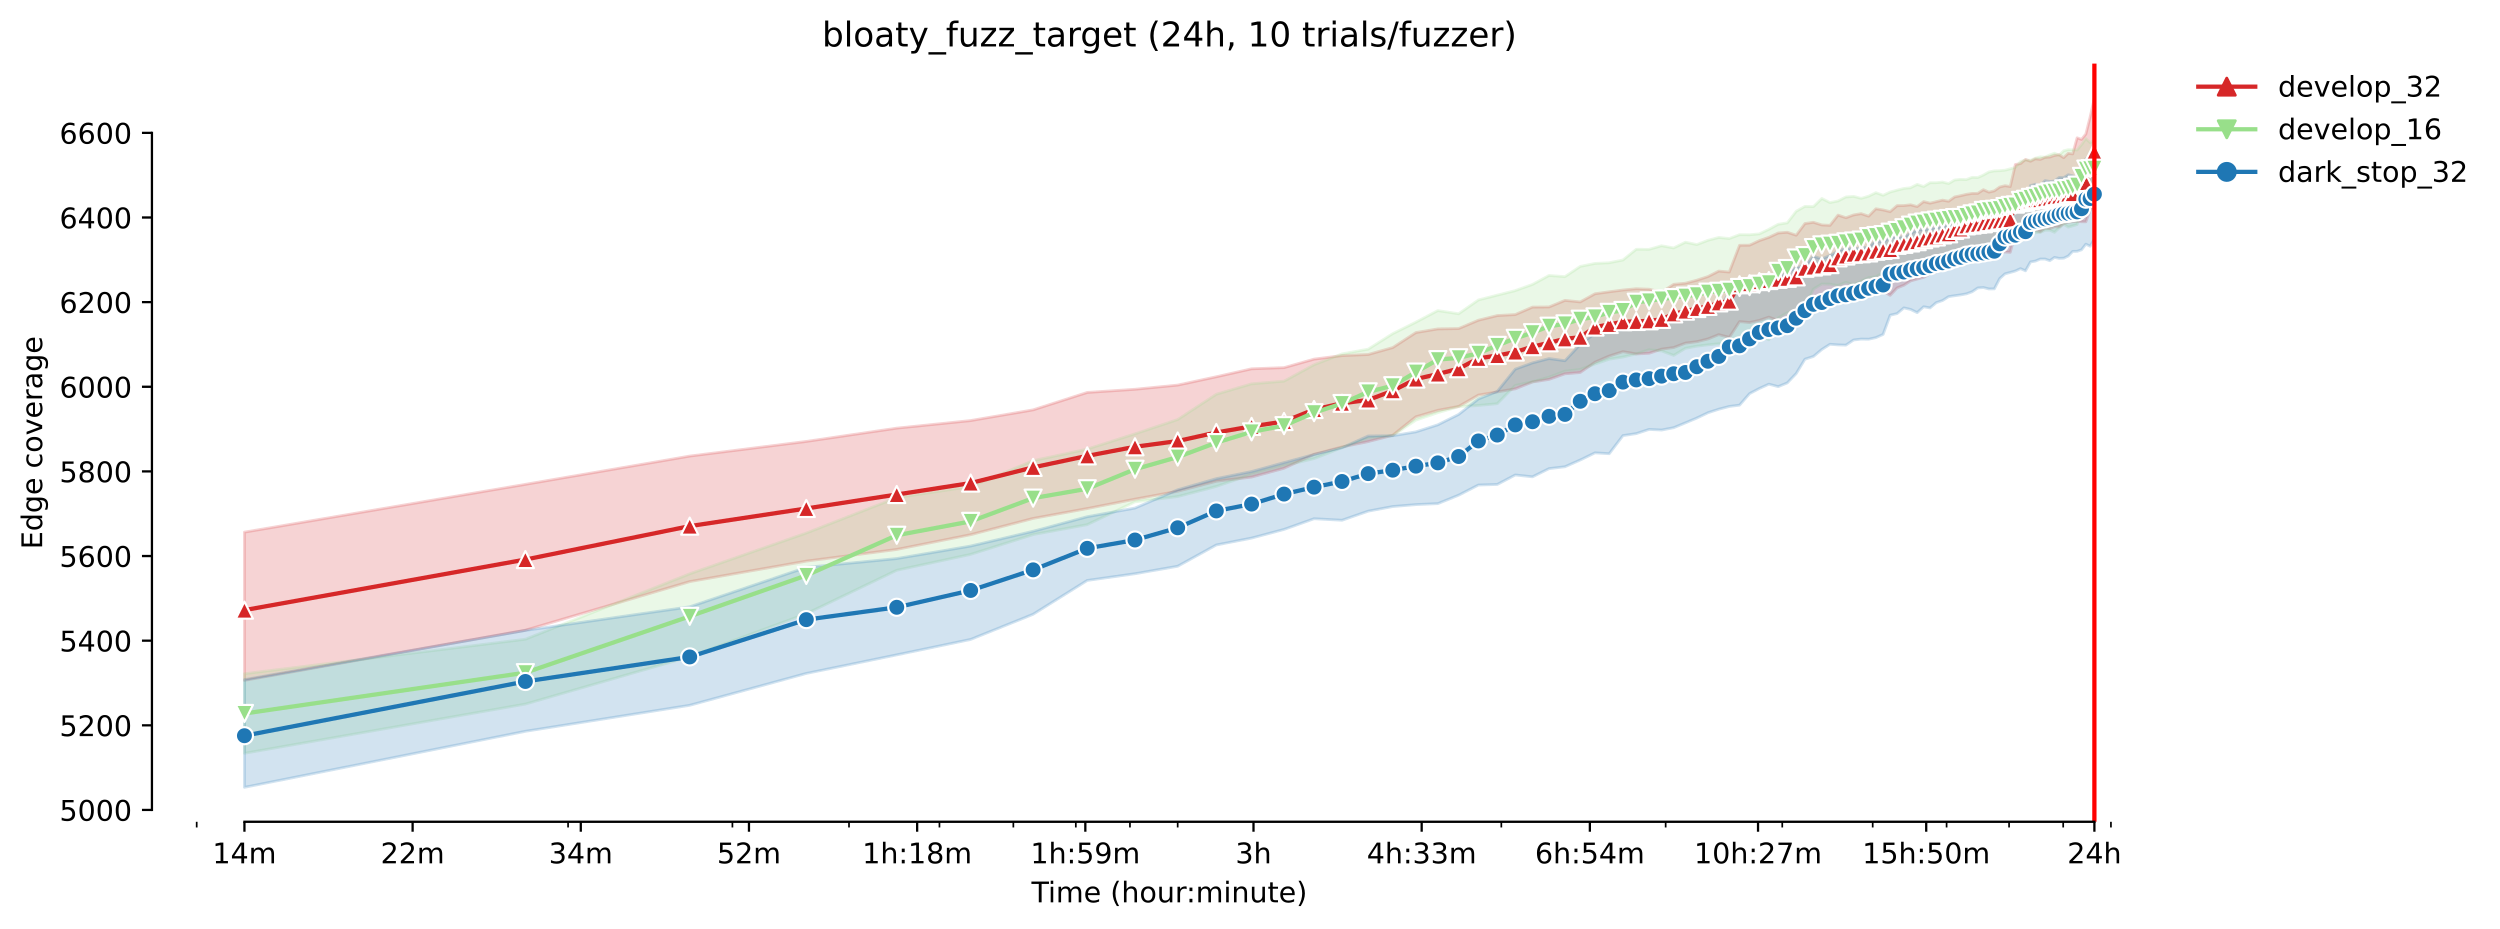 <?xml version="1.0" encoding="utf-8" standalone="no"?>
<!DOCTYPE svg PUBLIC "-//W3C//DTD SVG 1.1//EN"
  "http://www.w3.org/Graphics/SVG/1.1/DTD/svg11.dtd">
<!-- Created with matplotlib (https://matplotlib.org/) -->
<svg height="325.986pt" version="1.1" viewBox="0 0 877.468 325.986" width="877.468pt" xmlns="http://www.w3.org/2000/svg" xmlns:xlink="http://www.w3.org/1999/xlink">
 <defs>
  <style type="text/css">*{stroke-linecap:butt;stroke-linejoin:round;}</style>
 </defs>
 <g id="figure_1">
  <g id="patch_1">
   <path d="M 0 325.986 
L 877.468 325.986 
L 877.468 0 
L 0 0 
z
" style="fill:#ffffff;"/>
  </g>
  <g id="axes_1">
   <g id="patch_2">
    <path d="M 53.328 288.43 
L 767.568 288.43 
L 767.568 22.318 
L 53.328 22.318 
z
" style="fill:#ffffff;"/>
   </g>
   <g id="PolyCollection_1">
    <defs>
     <path d="M 85.794 -139.21 
L 85.794 -87.178 
L 184.398 -104.787 
L 242.079 -121.852 
L 283.003 -129.04 
L 314.747 -133.14 
L 340.683 -138.322 
L 362.612 -144.025 
L 381.608 -147.497 
L 398.363 -150.785 
L 413.352 -153.573 
L 426.91 -157.072 
L 439.288 -158.539 
L 450.675 -161.642 
L 461.217 -166.527 
L 471.032 -169.112 
L 480.213 -171.001 
L 488.837 -173.227 
L 496.968 -179.703 
L 504.66 -181.955 
L 511.957 -183.323 
L 518.897 -187.308 
L 525.515 -188.421 
L 531.839 -189.507 
L 537.893 -191.925 
L 543.7 -192.833 
L 549.28 -194.789 
L 554.648 -195.255 
L 559.822 -198.863 
L 564.814 -201.015 
L 569.637 -202.562 
L 574.301 -201.757 
L 578.818 -201.998 
L 583.195 -203.437 
L 587.442 -204.001 
L 591.566 -205.562 
L 595.573 -206.051 
L 599.471 -207.018 
L 603.265 -208.531 
L 606.96 -207.55 
L 610.561 -213.103 
L 614.074 -212.777 
L 617.502 -213.524 
L 620.849 -214.665 
L 624.12 -213.43 
L 627.317 -214.172 
L 630.443 -215.84 
L 633.503 -218.276 
L 636.498 -217.057 
L 639.431 -217.103 
L 642.305 -219.225 
L 645.122 -221.098 
L 647.884 -221.515 
L 650.594 -222.475 
L 653.253 -222.788 
L 655.864 -222.46 
L 658.427 -223.282 
L 660.945 -223.81 
L 663.419 -222.331 
L 665.851 -224.916 
L 668.242 -225.878 
L 670.593 -227.38 
L 672.906 -228.049 
L 675.182 -228.641 
L 677.423 -229.852 
L 679.628 -230.616 
L 681.8 -231.777 
L 683.939 -232.758 
L 686.047 -233.127 
L 688.124 -234.611 
L 690.17 -235.65 
L 692.188 -236.218 
L 694.178 -235.624 
L 696.14 -236.069 
L 698.076 -236.619 
L 699.985 -237.359 
L 701.869 -237.421 
L 703.729 -237.556 
L 705.565 -237.422 
L 707.377 -244.18 
L 709.166 -244.344 
L 710.933 -244.967 
L 712.679 -245.027 
L 714.403 -245.114 
L 716.107 -244.636 
L 717.79 -245.917 
L 719.454 -245.74 
L 721.099 -246.408 
L 722.725 -246.334 
L 724.332 -247.52 
L 725.922 -248.027 
L 727.494 -248.219 
L 729.048 -248.234 
L 730.586 -248.171 
L 732.108 -248.145 
L 733.613 -252.229 
L 735.103 -254.218 
L 735.103 -291.572 
L 735.103 -291.572 
L 733.613 -284.899 
L 732.108 -278.936 
L 730.586 -277.058 
L 729.048 -277.6 
L 727.494 -271.973 
L 725.922 -272.166 
L 724.332 -270.637 
L 722.725 -271.68 
L 721.099 -271.422 
L 719.454 -270.858 
L 717.79 -270.743 
L 716.107 -270.026 
L 714.403 -270.241 
L 712.679 -269.375 
L 710.933 -270.013 
L 709.166 -268.552 
L 707.377 -268.247 
L 705.565 -260.504 
L 703.729 -260.803 
L 701.869 -260.341 
L 699.985 -259.003 
L 698.076 -258.536 
L 696.14 -259.404 
L 694.178 -258.113 
L 692.188 -258.092 
L 690.17 -257.773 
L 688.124 -257.284 
L 686.047 -256.865 
L 683.939 -255.343 
L 681.8 -255.738 
L 679.628 -255.203 
L 677.423 -254.677 
L 675.182 -255.231 
L 672.906 -253.479 
L 670.593 -254.102 
L 668.242 -253.835 
L 665.851 -253.808 
L 663.419 -251.699 
L 660.945 -252.297 
L 658.427 -252.708 
L 655.864 -250.108 
L 653.253 -251 
L 650.594 -250.544 
L 647.884 -249.569 
L 645.122 -250.482 
L 642.305 -246.885 
L 639.431 -247.032 
L 636.498 -247.957 
L 633.503 -247.524 
L 630.443 -243.424 
L 627.317 -244.464 
L 624.12 -244.203 
L 620.849 -242.684 
L 617.502 -241.524 
L 614.074 -239.932 
L 610.561 -239.888 
L 606.96 -230.502 
L 603.265 -230.843 
L 599.471 -228.914 
L 595.573 -227.635 
L 591.566 -226.58 
L 587.442 -226.181 
L 583.195 -223.464 
L 578.818 -224.471 
L 574.301 -224.636 
L 569.637 -224.189 
L 564.814 -223.566 
L 559.822 -222.871 
L 554.648 -220.015 
L 549.28 -220.55 
L 543.7 -218.248 
L 537.893 -218.191 
L 531.839 -215.577 
L 525.515 -215.219 
L 518.897 -213.587 
L 511.957 -210.662 
L 504.66 -210.544 
L 496.968 -209.261 
L 488.837 -203.99 
L 480.213 -201.561 
L 471.032 -201.167 
L 461.217 -199.934 
L 450.675 -196.949 
L 439.288 -196.537 
L 426.91 -193.742 
L 413.352 -190.822 
L 398.363 -189.349 
L 381.608 -188.237 
L 362.612 -182.127 
L 340.683 -178.368 
L 314.747 -175.71 
L 283.003 -171.048 
L 242.079 -165.906 
L 184.398 -155.984 
L 85.794 -139.21 
z
" id="mfbb6ec76b0" style="stroke:#d62728;stroke-opacity:0.2;"/>
    </defs>
    <g clip-path="url(#pe24b22d27c)">
     <use style="fill:#d62728;fill-opacity:0.2;stroke:#d62728;stroke-opacity:0.2;" x="0" xlink:href="#mfbb6ec76b0" y="325.986"/>
    </g>
   </g>
   <g id="PolyCollection_2">
    <defs>
     <path d="M 85.794 -89.521 
L 85.794 -61.595 
L 184.398 -78.868 
L 242.079 -95.516 
L 283.003 -110.578 
L 314.747 -125.833 
L 340.683 -131.415 
L 362.612 -138.366 
L 381.608 -141.854 
L 398.363 -149.845 
L 413.352 -151.706 
L 426.91 -155.256 
L 439.288 -159.505 
L 450.675 -162.546 
L 461.217 -165.014 
L 471.032 -168.877 
L 480.213 -172.093 
L 488.837 -173.094 
L 496.968 -178.528 
L 504.66 -181.152 
L 511.957 -183.246 
L 518.897 -183.681 
L 525.515 -184.292 
L 531.839 -190.694 
L 537.893 -191.973 
L 543.7 -193.6 
L 549.28 -195.696 
L 554.648 -196.324 
L 559.822 -198.21 
L 564.814 -199.913 
L 569.637 -200.671 
L 574.301 -201.776 
L 578.818 -203.229 
L 583.195 -202.81 
L 587.442 -201.254 
L 591.566 -203.733 
L 595.573 -204.478 
L 599.471 -204.953 
L 603.265 -205.325 
L 606.96 -205.081 
L 610.561 -206.602 
L 614.074 -208.797 
L 617.502 -208.413 
L 620.849 -206.713 
L 624.12 -214.367 
L 627.317 -216.219 
L 630.443 -216.224 
L 633.503 -217.844 
L 636.498 -224.543 
L 639.431 -226.305 
L 642.305 -226.234 
L 645.122 -225.76 
L 647.884 -226.877 
L 650.594 -226.002 
L 653.253 -227.247 
L 655.864 -228.509 
L 658.427 -228.822 
L 660.945 -230.263 
L 663.419 -231.341 
L 665.851 -231.303 
L 668.242 -231.896 
L 670.593 -233.671 
L 672.906 -233.865 
L 675.182 -234.258 
L 677.423 -235.132 
L 679.628 -234.225 
L 681.8 -234.95 
L 683.939 -236.167 
L 686.047 -236.466 
L 688.124 -236.975 
L 690.17 -236.962 
L 692.188 -238.519 
L 694.178 -237.97 
L 696.14 -239.648 
L 698.076 -239.303 
L 699.985 -239.645 
L 701.869 -239.797 
L 703.729 -239.991 
L 705.565 -240.883 
L 707.377 -240.674 
L 709.166 -241.358 
L 710.933 -242.226 
L 712.679 -243.079 
L 714.403 -244.328 
L 716.107 -244.388 
L 717.79 -245.171 
L 719.454 -245.186 
L 721.099 -244.447 
L 722.725 -245.975 
L 724.332 -247.282 
L 725.922 -246.258 
L 727.494 -246.718 
L 729.048 -247.18 
L 730.586 -252.392 
L 732.108 -256.15 
L 733.613 -256.46 
L 735.103 -255.973 
L 735.103 -276.856 
L 735.103 -276.856 
L 733.613 -275.908 
L 732.108 -277.333 
L 730.586 -275.194 
L 729.048 -273.352 
L 727.494 -273.382 
L 725.922 -273.459 
L 724.332 -273.056 
L 722.725 -271.53 
L 721.099 -272.214 
L 719.454 -271.599 
L 717.79 -270.856 
L 716.107 -270.916 
L 714.403 -270.472 
L 712.679 -269.742 
L 710.933 -269.819 
L 709.166 -269.285 
L 707.377 -267.204 
L 705.565 -266.729 
L 703.729 -266.254 
L 701.869 -266.075 
L 699.985 -266 
L 698.076 -265.631 
L 696.14 -264.547 
L 694.178 -263.669 
L 692.188 -263.742 
L 690.17 -262.946 
L 688.124 -263.024 
L 686.047 -262.809 
L 683.939 -261.56 
L 681.8 -262.078 
L 679.628 -261.871 
L 677.423 -261.858 
L 675.182 -260.505 
L 672.906 -261.264 
L 670.593 -260.077 
L 668.242 -259.835 
L 665.851 -259.242 
L 663.419 -258.578 
L 660.945 -257.445 
L 658.427 -258.357 
L 655.864 -257.121 
L 653.253 -256.361 
L 650.594 -257.045 
L 647.884 -256.851 
L 645.122 -255.439 
L 642.305 -254.875 
L 639.431 -256.319 
L 636.498 -253.467 
L 633.503 -253.543 
L 630.443 -251.831 
L 627.317 -247.761 
L 624.12 -247.263 
L 620.849 -245.48 
L 617.502 -243.89 
L 614.074 -243.587 
L 610.561 -243.616 
L 606.96 -242.252 
L 603.265 -242.638 
L 599.471 -241.635 
L 595.573 -240.141 
L 591.566 -240.974 
L 587.442 -238.958 
L 583.195 -239.725 
L 578.818 -238.464 
L 574.301 -238.492 
L 569.637 -234.724 
L 564.814 -233.757 
L 559.822 -233.518 
L 554.648 -232.481 
L 549.28 -228.883 
L 543.7 -229.298 
L 537.893 -226.156 
L 531.839 -223.981 
L 525.515 -222.392 
L 518.897 -220.7 
L 511.957 -215.857 
L 504.66 -216.97 
L 496.968 -212.917 
L 488.837 -208.877 
L 480.213 -203.44 
L 471.032 -201.768 
L 461.217 -197.961 
L 450.675 -192.201 
L 439.288 -191.262 
L 426.91 -187.607 
L 413.352 -178.727 
L 398.363 -173.705 
L 381.608 -168.351 
L 362.612 -164.29 
L 340.683 -155.229 
L 314.747 -151.323 
L 283.003 -138.89 
L 242.079 -124.586 
L 184.398 -101.624 
L 85.794 -89.521 
z
" id="m9b0888560a" style="stroke:#98df8a;stroke-opacity:0.2;"/>
    </defs>
    <g clip-path="url(#pe24b22d27c)">
     <use style="fill:#98df8a;fill-opacity:0.2;stroke:#98df8a;stroke-opacity:0.2;" x="0" xlink:href="#m9b0888560a" y="325.986"/>
    </g>
   </g>
   <g id="PolyCollection_3">
    <defs>
     <path d="M 85.794 -87.446 
L 85.794 -49.652 
L 184.398 -69.313 
L 242.079 -78.436 
L 283.003 -89.622 
L 314.747 -96.142 
L 340.683 -101.557 
L 362.612 -110.385 
L 381.608 -122.266 
L 398.363 -124.615 
L 413.352 -127.241 
L 426.91 -134.715 
L 439.288 -137.126 
L 450.675 -140.166 
L 461.217 -143.922 
L 471.032 -143.386 
L 480.213 -146.58 
L 488.837 -148.199 
L 496.968 -148.879 
L 504.66 -149.224 
L 511.957 -152.181 
L 518.897 -155.746 
L 525.515 -155.952 
L 531.839 -159.28 
L 537.893 -158.629 
L 543.7 -161.508 
L 549.28 -162.162 
L 554.648 -164.536 
L 559.822 -167.046 
L 564.814 -166.743 
L 569.637 -173.095 
L 574.301 -173.793 
L 578.818 -175.271 
L 583.195 -175.051 
L 587.442 -175.87 
L 591.566 -177.573 
L 595.573 -179.257 
L 599.471 -181.114 
L 603.265 -182.358 
L 606.96 -183.327 
L 610.561 -183.789 
L 614.074 -187.828 
L 617.502 -189.635 
L 620.849 -191.151 
L 624.12 -190.287 
L 627.317 -191.594 
L 630.443 -194.868 
L 633.503 -199.91 
L 636.498 -200.88 
L 639.431 -203.32 
L 642.305 -205.152 
L 645.122 -204.937 
L 647.884 -204.849 
L 650.594 -206.658 
L 653.253 -206.973 
L 655.864 -206.928 
L 658.427 -207.49 
L 660.945 -208.617 
L 663.419 -215.35 
L 665.851 -215.926 
L 668.242 -217.925 
L 670.593 -217.384 
L 672.906 -216.256 
L 675.182 -218.321 
L 677.423 -217.916 
L 679.628 -219.776 
L 681.8 -220.502 
L 683.939 -221.869 
L 686.047 -222.194 
L 688.124 -222.479 
L 690.17 -222.848 
L 692.188 -223.577 
L 694.178 -224.92 
L 696.14 -225.074 
L 698.076 -224.574 
L 699.985 -224.604 
L 701.869 -228.21 
L 703.729 -229.876 
L 705.565 -230.36 
L 707.377 -230.871 
L 709.166 -231.703 
L 710.933 -230.944 
L 712.679 -234.046 
L 714.403 -234.346 
L 716.107 -235.072 
L 717.79 -235.073 
L 719.454 -234.493 
L 721.099 -235.635 
L 722.725 -235.298 
L 724.332 -235.37 
L 725.922 -236.115 
L 727.494 -237.746 
L 729.048 -237.777 
L 730.586 -238.312 
L 732.108 -240.283 
L 733.613 -239.576 
L 735.103 -242.099 
L 735.103 -273.282 
L 735.103 -273.282 
L 733.613 -270.264 
L 732.108 -270.219 
L 730.586 -265.777 
L 729.048 -263.299 
L 727.494 -264.28 
L 725.922 -264.65 
L 724.332 -263.625 
L 722.725 -263.697 
L 721.099 -262.436 
L 719.454 -262.292 
L 717.79 -262.598 
L 716.107 -260.787 
L 714.403 -261.337 
L 712.679 -260.867 
L 710.933 -254.89 
L 709.166 -255.454 
L 707.377 -254.786 
L 705.565 -253.984 
L 703.729 -254.133 
L 701.869 -250.567 
L 699.985 -248.668 
L 698.076 -248.536 
L 696.14 -248.593 
L 694.178 -247.88 
L 692.188 -248.325 
L 690.17 -247.048 
L 688.124 -247.126 
L 686.047 -246.468 
L 683.939 -247.21 
L 681.8 -246.246 
L 679.628 -246.232 
L 677.423 -245.552 
L 675.182 -245.422 
L 672.906 -245.28 
L 670.593 -244.079 
L 668.242 -242.858 
L 665.851 -242.629 
L 663.419 -242.758 
L 660.945 -240.978 
L 658.427 -241.555 
L 655.864 -239.238 
L 653.253 -238.983 
L 650.594 -238.583 
L 647.884 -238.848 
L 645.122 -237.797 
L 642.305 -236.317 
L 639.431 -235.105 
L 636.498 -236.057 
L 633.503 -232.777 
L 630.443 -232.059 
L 627.317 -230.398 
L 624.12 -228.348 
L 620.849 -227.876 
L 617.502 -228.274 
L 614.074 -225.408 
L 610.561 -223.224 
L 606.96 -223.06 
L 603.265 -217.758 
L 599.471 -218.531 
L 595.573 -215.752 
L 591.566 -214.589 
L 587.442 -213.453 
L 583.195 -212.797 
L 578.818 -213.391 
L 574.301 -212.01 
L 569.637 -210.31 
L 564.814 -209.752 
L 559.822 -208.95 
L 554.648 -205.12 
L 549.28 -199.372 
L 543.7 -200.136 
L 537.893 -198.614 
L 531.839 -196.417 
L 525.515 -188.602 
L 518.897 -185.96 
L 511.957 -180.525 
L 504.66 -176.884 
L 496.968 -174.406 
L 488.837 -173.051 
L 480.213 -172.954 
L 471.032 -168.862 
L 461.217 -166.459 
L 450.675 -163.607 
L 439.288 -160.476 
L 426.91 -157.978 
L 413.352 -154.069 
L 398.363 -147.668 
L 381.608 -144.623 
L 362.612 -139.513 
L 340.683 -134.331 
L 314.747 -129.94 
L 283.003 -126.844 
L 242.079 -113.006 
L 184.398 -104.729 
L 85.794 -87.446 
z
" id="m50667462cc" style="stroke:#1f77b4;stroke-opacity:0.2;"/>
    </defs>
    <g clip-path="url(#pe24b22d27c)">
     <use style="fill:#1f77b4;fill-opacity:0.2;stroke:#1f77b4;stroke-opacity:0.2;" x="0" xlink:href="#m50667462cc" y="325.986"/>
    </g>
   </g>
   <g id="matplotlib.axis_1">
    <g id="xtick_1">
     <g id="line2d_1">
      <defs>
       <path d="M 0 0 
L 0 3.5 
" id="m0ab588a17b" style="stroke:#000000;stroke-width:0.8;"/>
      </defs>
      <g>
       <use style="stroke:#000000;stroke-width:0.8;" x="85.794" xlink:href="#m0ab588a17b" y="288.43"/>
      </g>
     </g>
     <g id="text_1">
      <!-- 14m -->
      <g transform="translate(74.561 303.029)scale(0.1 -0.1)">
       <defs>
        <path d="M 12.406 8.297 
L 28.516 8.297 
L 28.516 63.922 
L 10.984 60.406 
L 10.984 69.391 
L 28.422 72.906 
L 38.281 72.906 
L 38.281 8.297 
L 54.391 8.297 
L 54.391 0 
L 12.406 0 
z
" id="DejaVuSans-49"/>
        <path d="M 37.797 64.312 
L 12.891 25.391 
L 37.797 25.391 
z
M 35.203 72.906 
L 47.609 72.906 
L 47.609 25.391 
L 58.016 25.391 
L 58.016 17.188 
L 47.609 17.188 
L 47.609 0 
L 37.797 0 
L 37.797 17.188 
L 4.891 17.188 
L 4.891 26.703 
z
" id="DejaVuSans-52"/>
        <path d="M 52 44.188 
Q 55.375 50.25 60.062 53.125 
Q 64.75 56 71.094 56 
Q 79.641 56 84.281 50.016 
Q 88.922 44.047 88.922 33.016 
L 88.922 0 
L 79.891 0 
L 79.891 32.719 
Q 79.891 40.578 77.094 44.375 
Q 74.312 48.188 68.609 48.188 
Q 61.625 48.188 57.562 43.547 
Q 53.516 38.922 53.516 30.906 
L 53.516 0 
L 44.484 0 
L 44.484 32.719 
Q 44.484 40.625 41.703 44.406 
Q 38.922 48.188 33.109 48.188 
Q 26.219 48.188 22.156 43.531 
Q 18.109 38.875 18.109 30.906 
L 18.109 0 
L 9.078 0 
L 9.078 54.688 
L 18.109 54.688 
L 18.109 46.188 
Q 21.188 51.219 25.484 53.609 
Q 29.781 56 35.688 56 
Q 41.656 56 45.828 52.969 
Q 50 49.953 52 44.188 
z
" id="DejaVuSans-109"/>
       </defs>
       <use xlink:href="#DejaVuSans-49"/>
       <use x="63.623" xlink:href="#DejaVuSans-52"/>
       <use x="127.246" xlink:href="#DejaVuSans-109"/>
      </g>
     </g>
    </g>
    <g id="xtick_2">
     <g id="line2d_2">
      <g>
       <use style="stroke:#000000;stroke-width:0.8;" x="144.822" xlink:href="#m0ab588a17b" y="288.43"/>
      </g>
     </g>
     <g id="text_2">
      <!-- 22m -->
      <g transform="translate(133.589 303.029)scale(0.1 -0.1)">
       <defs>
        <path d="M 19.188 8.297 
L 53.609 8.297 
L 53.609 0 
L 7.328 0 
L 7.328 8.297 
Q 12.938 14.109 22.625 23.891 
Q 32.328 33.688 34.812 36.531 
Q 39.547 41.844 41.422 45.531 
Q 43.312 49.219 43.312 52.781 
Q 43.312 58.594 39.234 62.25 
Q 35.156 65.922 28.609 65.922 
Q 23.969 65.922 18.812 64.312 
Q 13.672 62.703 7.812 59.422 
L 7.812 69.391 
Q 13.766 71.781 18.938 73 
Q 24.125 74.219 28.422 74.219 
Q 39.75 74.219 46.484 68.547 
Q 53.219 62.891 53.219 53.422 
Q 53.219 48.922 51.531 44.891 
Q 49.859 40.875 45.406 35.406 
Q 44.188 33.984 37.641 27.219 
Q 31.109 20.453 19.188 8.297 
z
" id="DejaVuSans-50"/>
       </defs>
       <use xlink:href="#DejaVuSans-50"/>
       <use x="63.623" xlink:href="#DejaVuSans-50"/>
       <use x="127.246" xlink:href="#DejaVuSans-109"/>
      </g>
     </g>
    </g>
    <g id="xtick_3">
     <g id="line2d_3">
      <g>
       <use style="stroke:#000000;stroke-width:0.8;" x="203.85" xlink:href="#m0ab588a17b" y="288.43"/>
      </g>
     </g>
     <g id="text_3">
      <!-- 34m -->
      <g transform="translate(192.617 303.029)scale(0.1 -0.1)">
       <defs>
        <path d="M 40.578 39.312 
Q 47.656 37.797 51.625 33 
Q 55.609 28.219 55.609 21.188 
Q 55.609 10.406 48.188 4.484 
Q 40.766 -1.422 27.094 -1.422 
Q 22.516 -1.422 17.656 -0.516 
Q 12.797 0.391 7.625 2.203 
L 7.625 11.719 
Q 11.719 9.328 16.594 8.109 
Q 21.484 6.891 26.812 6.891 
Q 36.078 6.891 40.938 10.547 
Q 45.797 14.203 45.797 21.188 
Q 45.797 27.641 41.281 31.266 
Q 36.766 34.906 28.719 34.906 
L 20.219 34.906 
L 20.219 43.016 
L 29.109 43.016 
Q 36.375 43.016 40.234 45.922 
Q 44.094 48.828 44.094 54.297 
Q 44.094 59.906 40.109 62.906 
Q 36.141 65.922 28.719 65.922 
Q 24.656 65.922 20.016 65.031 
Q 15.375 64.156 9.812 62.312 
L 9.812 71.094 
Q 15.438 72.656 20.344 73.438 
Q 25.25 74.219 29.594 74.219 
Q 40.828 74.219 47.359 69.109 
Q 53.906 64.016 53.906 55.328 
Q 53.906 49.266 50.438 45.094 
Q 46.969 40.922 40.578 39.312 
z
" id="DejaVuSans-51"/>
       </defs>
       <use xlink:href="#DejaVuSans-51"/>
       <use x="63.623" xlink:href="#DejaVuSans-52"/>
       <use x="127.246" xlink:href="#DejaVuSans-109"/>
      </g>
     </g>
    </g>
    <g id="xtick_4">
     <g id="line2d_4">
      <g>
       <use style="stroke:#000000;stroke-width:0.8;" x="262.878" xlink:href="#m0ab588a17b" y="288.43"/>
      </g>
     </g>
     <g id="text_4">
      <!-- 52m -->
      <g transform="translate(251.646 303.029)scale(0.1 -0.1)">
       <defs>
        <path d="M 10.797 72.906 
L 49.516 72.906 
L 49.516 64.594 
L 19.828 64.594 
L 19.828 46.734 
Q 21.969 47.469 24.109 47.828 
Q 26.266 48.188 28.422 48.188 
Q 40.625 48.188 47.75 41.5 
Q 54.891 34.812 54.891 23.391 
Q 54.891 11.625 47.562 5.094 
Q 40.234 -1.422 26.906 -1.422 
Q 22.312 -1.422 17.547 -0.641 
Q 12.797 0.141 7.719 1.703 
L 7.719 11.625 
Q 12.109 9.234 16.797 8.062 
Q 21.484 6.891 26.703 6.891 
Q 35.156 6.891 40.078 11.328 
Q 45.016 15.766 45.016 23.391 
Q 45.016 31 40.078 35.438 
Q 35.156 39.891 26.703 39.891 
Q 22.75 39.891 18.812 39.016 
Q 14.891 38.141 10.797 36.281 
z
" id="DejaVuSans-53"/>
       </defs>
       <use xlink:href="#DejaVuSans-53"/>
       <use x="63.623" xlink:href="#DejaVuSans-50"/>
       <use x="127.246" xlink:href="#DejaVuSans-109"/>
      </g>
     </g>
    </g>
    <g id="xtick_5">
     <g id="line2d_5">
      <g>
       <use style="stroke:#000000;stroke-width:0.8;" x="321.907" xlink:href="#m0ab588a17b" y="288.43"/>
      </g>
     </g>
     <g id="text_5">
      <!-- 1h:18m -->
      <g transform="translate(302.639 303.029)scale(0.1 -0.1)">
       <defs>
        <path d="M 54.891 33.016 
L 54.891 0 
L 45.906 0 
L 45.906 32.719 
Q 45.906 40.484 42.875 44.328 
Q 39.844 48.188 33.797 48.188 
Q 26.516 48.188 22.312 43.547 
Q 18.109 38.922 18.109 30.906 
L 18.109 0 
L 9.078 0 
L 9.078 75.984 
L 18.109 75.984 
L 18.109 46.188 
Q 21.344 51.125 25.703 53.562 
Q 30.078 56 35.797 56 
Q 45.219 56 50.047 50.172 
Q 54.891 44.344 54.891 33.016 
z
" id="DejaVuSans-104"/>
        <path d="M 11.719 12.406 
L 22.016 12.406 
L 22.016 0 
L 11.719 0 
z
M 11.719 51.703 
L 22.016 51.703 
L 22.016 39.312 
L 11.719 39.312 
z
" id="DejaVuSans-58"/>
        <path d="M 31.781 34.625 
Q 24.75 34.625 20.719 30.859 
Q 16.703 27.094 16.703 20.516 
Q 16.703 13.922 20.719 10.156 
Q 24.75 6.391 31.781 6.391 
Q 38.812 6.391 42.859 10.172 
Q 46.922 13.969 46.922 20.516 
Q 46.922 27.094 42.891 30.859 
Q 38.875 34.625 31.781 34.625 
z
M 21.922 38.812 
Q 15.578 40.375 12.031 44.719 
Q 8.5 49.078 8.5 55.328 
Q 8.5 64.062 14.719 69.141 
Q 20.953 74.219 31.781 74.219 
Q 42.672 74.219 48.875 69.141 
Q 55.078 64.062 55.078 55.328 
Q 55.078 49.078 51.531 44.719 
Q 48 40.375 41.703 38.812 
Q 48.828 37.156 52.797 32.312 
Q 56.781 27.484 56.781 20.516 
Q 56.781 9.906 50.312 4.234 
Q 43.844 -1.422 31.781 -1.422 
Q 19.734 -1.422 13.25 4.234 
Q 6.781 9.906 6.781 20.516 
Q 6.781 27.484 10.781 32.312 
Q 14.797 37.156 21.922 38.812 
z
M 18.312 54.391 
Q 18.312 48.734 21.844 45.562 
Q 25.391 42.391 31.781 42.391 
Q 38.141 42.391 41.719 45.562 
Q 45.312 48.734 45.312 54.391 
Q 45.312 60.062 41.719 63.234 
Q 38.141 66.406 31.781 66.406 
Q 25.391 66.406 21.844 63.234 
Q 18.312 60.062 18.312 54.391 
z
" id="DejaVuSans-56"/>
       </defs>
       <use xlink:href="#DejaVuSans-49"/>
       <use x="63.623" xlink:href="#DejaVuSans-104"/>
       <use x="127.002" xlink:href="#DejaVuSans-58"/>
       <use x="160.693" xlink:href="#DejaVuSans-49"/>
       <use x="224.316" xlink:href="#DejaVuSans-56"/>
       <use x="287.939" xlink:href="#DejaVuSans-109"/>
      </g>
     </g>
    </g>
    <g id="xtick_6">
     <g id="line2d_6">
      <g>
       <use style="stroke:#000000;stroke-width:0.8;" x="380.935" xlink:href="#m0ab588a17b" y="288.43"/>
      </g>
     </g>
     <g id="text_6">
      <!-- 1h:59m -->
      <g transform="translate(361.668 303.029)scale(0.1 -0.1)">
       <defs>
        <path d="M 10.984 1.516 
L 10.984 10.5 
Q 14.703 8.734 18.5 7.812 
Q 22.312 6.891 25.984 6.891 
Q 35.75 6.891 40.891 13.453 
Q 46.047 20.016 46.781 33.406 
Q 43.953 29.203 39.594 26.953 
Q 35.25 24.703 29.984 24.703 
Q 19.047 24.703 12.672 31.312 
Q 6.297 37.938 6.297 49.422 
Q 6.297 60.641 12.938 67.422 
Q 19.578 74.219 30.609 74.219 
Q 43.266 74.219 49.922 64.516 
Q 56.594 54.828 56.594 36.375 
Q 56.594 19.141 48.406 8.859 
Q 40.234 -1.422 26.422 -1.422 
Q 22.703 -1.422 18.891 -0.688 
Q 15.094 0.047 10.984 1.516 
z
M 30.609 32.422 
Q 37.25 32.422 41.125 36.953 
Q 45.016 41.5 45.016 49.422 
Q 45.016 57.281 41.125 61.844 
Q 37.25 66.406 30.609 66.406 
Q 23.969 66.406 20.094 61.844 
Q 16.219 57.281 16.219 49.422 
Q 16.219 41.5 20.094 36.953 
Q 23.969 32.422 30.609 32.422 
z
" id="DejaVuSans-57"/>
       </defs>
       <use xlink:href="#DejaVuSans-49"/>
       <use x="63.623" xlink:href="#DejaVuSans-104"/>
       <use x="127.002" xlink:href="#DejaVuSans-58"/>
       <use x="160.693" xlink:href="#DejaVuSans-53"/>
       <use x="224.316" xlink:href="#DejaVuSans-57"/>
       <use x="287.939" xlink:href="#DejaVuSans-109"/>
      </g>
     </g>
    </g>
    <g id="xtick_7">
     <g id="line2d_7">
      <g>
       <use style="stroke:#000000;stroke-width:0.8;" x="439.963" xlink:href="#m0ab588a17b" y="288.43"/>
      </g>
     </g>
     <g id="text_7">
      <!-- 3h -->
      <g transform="translate(433.613 303.029)scale(0.1 -0.1)">
       <use xlink:href="#DejaVuSans-51"/>
       <use x="63.623" xlink:href="#DejaVuSans-104"/>
      </g>
     </g>
    </g>
    <g id="xtick_8">
     <g id="line2d_8">
      <g>
       <use style="stroke:#000000;stroke-width:0.8;" x="498.991" xlink:href="#m0ab588a17b" y="288.43"/>
      </g>
     </g>
     <g id="text_8">
      <!-- 4h:33m -->
      <g transform="translate(479.724 303.029)scale(0.1 -0.1)">
       <use xlink:href="#DejaVuSans-52"/>
       <use x="63.623" xlink:href="#DejaVuSans-104"/>
       <use x="127.002" xlink:href="#DejaVuSans-58"/>
       <use x="160.693" xlink:href="#DejaVuSans-51"/>
       <use x="224.316" xlink:href="#DejaVuSans-51"/>
       <use x="287.939" xlink:href="#DejaVuSans-109"/>
      </g>
     </g>
    </g>
    <g id="xtick_9">
     <g id="line2d_9">
      <g>
       <use style="stroke:#000000;stroke-width:0.8;" x="558.02" xlink:href="#m0ab588a17b" y="288.43"/>
      </g>
     </g>
     <g id="text_9">
      <!-- 6h:54m -->
      <g transform="translate(538.752 303.029)scale(0.1 -0.1)">
       <defs>
        <path d="M 33.016 40.375 
Q 26.375 40.375 22.484 35.828 
Q 18.609 31.297 18.609 23.391 
Q 18.609 15.531 22.484 10.953 
Q 26.375 6.391 33.016 6.391 
Q 39.656 6.391 43.531 10.953 
Q 47.406 15.531 47.406 23.391 
Q 47.406 31.297 43.531 35.828 
Q 39.656 40.375 33.016 40.375 
z
M 52.594 71.297 
L 52.594 62.312 
Q 48.875 64.062 45.094 64.984 
Q 41.312 65.922 37.594 65.922 
Q 27.828 65.922 22.672 59.328 
Q 17.531 52.734 16.797 39.406 
Q 19.672 43.656 24.016 45.922 
Q 28.375 48.188 33.594 48.188 
Q 44.578 48.188 50.953 41.516 
Q 57.328 34.859 57.328 23.391 
Q 57.328 12.156 50.688 5.359 
Q 44.047 -1.422 33.016 -1.422 
Q 20.359 -1.422 13.672 8.266 
Q 6.984 17.969 6.984 36.375 
Q 6.984 53.656 15.188 63.938 
Q 23.391 74.219 37.203 74.219 
Q 40.922 74.219 44.703 73.484 
Q 48.484 72.75 52.594 71.297 
z
" id="DejaVuSans-54"/>
       </defs>
       <use xlink:href="#DejaVuSans-54"/>
       <use x="63.623" xlink:href="#DejaVuSans-104"/>
       <use x="127.002" xlink:href="#DejaVuSans-58"/>
       <use x="160.693" xlink:href="#DejaVuSans-53"/>
       <use x="224.316" xlink:href="#DejaVuSans-52"/>
       <use x="287.939" xlink:href="#DejaVuSans-109"/>
      </g>
     </g>
    </g>
    <g id="xtick_10">
     <g id="line2d_10">
      <g>
       <use style="stroke:#000000;stroke-width:0.8;" x="617.048" xlink:href="#m0ab588a17b" y="288.43"/>
      </g>
     </g>
     <g id="text_10">
      <!-- 10h:27m -->
      <g transform="translate(594.599 303.029)scale(0.1 -0.1)">
       <defs>
        <path d="M 31.781 66.406 
Q 24.172 66.406 20.328 58.906 
Q 16.5 51.422 16.5 36.375 
Q 16.5 21.391 20.328 13.891 
Q 24.172 6.391 31.781 6.391 
Q 39.453 6.391 43.281 13.891 
Q 47.125 21.391 47.125 36.375 
Q 47.125 51.422 43.281 58.906 
Q 39.453 66.406 31.781 66.406 
z
M 31.781 74.219 
Q 44.047 74.219 50.516 64.516 
Q 56.984 54.828 56.984 36.375 
Q 56.984 17.969 50.516 8.266 
Q 44.047 -1.422 31.781 -1.422 
Q 19.531 -1.422 13.062 8.266 
Q 6.594 17.969 6.594 36.375 
Q 6.594 54.828 13.062 64.516 
Q 19.531 74.219 31.781 74.219 
z
" id="DejaVuSans-48"/>
        <path d="M 8.203 72.906 
L 55.078 72.906 
L 55.078 68.703 
L 28.609 0 
L 18.312 0 
L 43.219 64.594 
L 8.203 64.594 
z
" id="DejaVuSans-55"/>
       </defs>
       <use xlink:href="#DejaVuSans-49"/>
       <use x="63.623" xlink:href="#DejaVuSans-48"/>
       <use x="127.246" xlink:href="#DejaVuSans-104"/>
       <use x="190.625" xlink:href="#DejaVuSans-58"/>
       <use x="224.316" xlink:href="#DejaVuSans-50"/>
       <use x="287.939" xlink:href="#DejaVuSans-55"/>
       <use x="351.562" xlink:href="#DejaVuSans-109"/>
      </g>
     </g>
    </g>
    <g id="xtick_11">
     <g id="line2d_11">
      <g>
       <use style="stroke:#000000;stroke-width:0.8;" x="676.076" xlink:href="#m0ab588a17b" y="288.43"/>
      </g>
     </g>
     <g id="text_11">
      <!-- 15h:50m -->
      <g transform="translate(653.628 303.029)scale(0.1 -0.1)">
       <use xlink:href="#DejaVuSans-49"/>
       <use x="63.623" xlink:href="#DejaVuSans-53"/>
       <use x="127.246" xlink:href="#DejaVuSans-104"/>
       <use x="190.625" xlink:href="#DejaVuSans-58"/>
       <use x="224.316" xlink:href="#DejaVuSans-53"/>
       <use x="287.939" xlink:href="#DejaVuSans-48"/>
       <use x="351.562" xlink:href="#DejaVuSans-109"/>
      </g>
     </g>
    </g>
    <g id="xtick_12">
     <g id="line2d_12">
      <g>
       <use style="stroke:#000000;stroke-width:0.8;" x="735.104" xlink:href="#m0ab588a17b" y="288.43"/>
      </g>
     </g>
     <g id="text_12">
      <!-- 24h -->
      <g transform="translate(725.573 303.029)scale(0.1 -0.1)">
       <use xlink:href="#DejaVuSans-50"/>
       <use x="63.623" xlink:href="#DejaVuSans-52"/>
       <use x="127.246" xlink:href="#DejaVuSans-104"/>
      </g>
     </g>
    </g>
    <g id="xtick_13">
     <g id="line2d_13">
      <defs>
       <path d="M 0 0 
L 0 2 
" id="m8567a1fd64" style="stroke:#000000;stroke-width:0.6;"/>
      </defs>
      <g>
       <use style="stroke:#000000;stroke-width:0.6;" x="69.038" xlink:href="#m8567a1fd64" y="288.43"/>
      </g>
     </g>
    </g>
    <g id="xtick_14">
     <g id="line2d_14">
      <g>
       <use style="stroke:#000000;stroke-width:0.6;" x="199.387" xlink:href="#m8567a1fd64" y="288.43"/>
      </g>
     </g>
    </g>
    <g id="xtick_15">
     <g id="line2d_15">
      <g>
       <use style="stroke:#000000;stroke-width:0.6;" x="257.067" xlink:href="#m8567a1fd64" y="288.43"/>
      </g>
     </g>
    </g>
    <g id="xtick_16">
     <g id="line2d_16">
      <g>
       <use style="stroke:#000000;stroke-width:0.6;" x="297.991" xlink:href="#m8567a1fd64" y="288.43"/>
      </g>
     </g>
    </g>
    <g id="xtick_17">
     <g id="line2d_17">
      <g>
       <use style="stroke:#000000;stroke-width:0.6;" x="329.735" xlink:href="#m8567a1fd64" y="288.43"/>
      </g>
     </g>
    </g>
    <g id="xtick_18">
     <g id="line2d_18">
      <g>
       <use style="stroke:#000000;stroke-width:0.6;" x="355.672" xlink:href="#m8567a1fd64" y="288.43"/>
      </g>
     </g>
    </g>
    <g id="xtick_19">
     <g id="line2d_19">
      <g>
       <use style="stroke:#000000;stroke-width:0.6;" x="377.601" xlink:href="#m8567a1fd64" y="288.43"/>
      </g>
     </g>
    </g>
    <g id="xtick_20">
     <g id="line2d_20">
      <g>
       <use style="stroke:#000000;stroke-width:0.6;" x="396.596" xlink:href="#m8567a1fd64" y="288.43"/>
      </g>
     </g>
    </g>
    <g id="xtick_21">
     <g id="line2d_21">
      <g>
       <use style="stroke:#000000;stroke-width:0.6;" x="413.352" xlink:href="#m8567a1fd64" y="288.43"/>
      </g>
     </g>
    </g>
    <g id="xtick_22">
     <g id="line2d_22">
      <g>
       <use style="stroke:#000000;stroke-width:0.6;" x="526.945" xlink:href="#m8567a1fd64" y="288.43"/>
      </g>
     </g>
    </g>
    <g id="xtick_23">
     <g id="line2d_23">
      <g>
       <use style="stroke:#000000;stroke-width:0.6;" x="584.625" xlink:href="#m8567a1fd64" y="288.43"/>
      </g>
     </g>
    </g>
    <g id="xtick_24">
     <g id="line2d_24">
      <g>
       <use style="stroke:#000000;stroke-width:0.6;" x="625.55" xlink:href="#m8567a1fd64" y="288.43"/>
      </g>
     </g>
    </g>
    <g id="xtick_25">
     <g id="line2d_25">
      <g>
       <use style="stroke:#000000;stroke-width:0.6;" x="657.293" xlink:href="#m8567a1fd64" y="288.43"/>
      </g>
     </g>
    </g>
    <g id="xtick_26">
     <g id="line2d_26">
      <g>
       <use style="stroke:#000000;stroke-width:0.6;" x="683.23" xlink:href="#m8567a1fd64" y="288.43"/>
      </g>
     </g>
    </g>
    <g id="xtick_27">
     <g id="line2d_27">
      <g>
       <use style="stroke:#000000;stroke-width:0.6;" x="705.159" xlink:href="#m8567a1fd64" y="288.43"/>
      </g>
     </g>
    </g>
    <g id="xtick_28">
     <g id="line2d_28">
      <g>
       <use style="stroke:#000000;stroke-width:0.6;" x="724.154" xlink:href="#m8567a1fd64" y="288.43"/>
      </g>
     </g>
    </g>
    <g id="xtick_29">
     <g id="line2d_29">
      <g>
       <use style="stroke:#000000;stroke-width:0.6;" x="740.91" xlink:href="#m8567a1fd64" y="288.43"/>
      </g>
     </g>
    </g>
    <g id="text_13">
     <!-- Time (hour:minute) -->
     <g transform="translate(362.041 316.707)scale(0.1 -0.1)">
      <defs>
       <path d="M -0.297 72.906 
L 61.375 72.906 
L 61.375 64.594 
L 35.5 64.594 
L 35.5 0 
L 25.594 0 
L 25.594 64.594 
L -0.297 64.594 
z
" id="DejaVuSans-84"/>
       <path d="M 9.422 54.688 
L 18.406 54.688 
L 18.406 0 
L 9.422 0 
z
M 9.422 75.984 
L 18.406 75.984 
L 18.406 64.594 
L 9.422 64.594 
z
" id="DejaVuSans-105"/>
       <path d="M 56.203 29.594 
L 56.203 25.203 
L 14.891 25.203 
Q 15.484 15.922 20.484 11.062 
Q 25.484 6.203 34.422 6.203 
Q 39.594 6.203 44.453 7.469 
Q 49.312 8.734 54.109 11.281 
L 54.109 2.781 
Q 49.266 0.734 44.188 -0.344 
Q 39.109 -1.422 33.891 -1.422 
Q 20.797 -1.422 13.156 6.188 
Q 5.516 13.812 5.516 26.812 
Q 5.516 40.234 12.766 48.109 
Q 20.016 56 32.328 56 
Q 43.359 56 49.781 48.891 
Q 56.203 41.797 56.203 29.594 
z
M 47.219 32.234 
Q 47.125 39.594 43.094 43.984 
Q 39.062 48.391 32.422 48.391 
Q 24.906 48.391 20.391 44.141 
Q 15.875 39.891 15.188 32.172 
z
" id="DejaVuSans-101"/>
       <path id="DejaVuSans-32"/>
       <path d="M 31 75.875 
Q 24.469 64.656 21.281 53.656 
Q 18.109 42.672 18.109 31.391 
Q 18.109 20.125 21.312 9.062 
Q 24.516 -2 31 -13.188 
L 23.188 -13.188 
Q 15.875 -1.703 12.234 9.375 
Q 8.594 20.453 8.594 31.391 
Q 8.594 42.281 12.203 53.312 
Q 15.828 64.359 23.188 75.875 
z
" id="DejaVuSans-40"/>
       <path d="M 30.609 48.391 
Q 23.391 48.391 19.188 42.75 
Q 14.984 37.109 14.984 27.297 
Q 14.984 17.484 19.156 11.844 
Q 23.344 6.203 30.609 6.203 
Q 37.797 6.203 41.984 11.859 
Q 46.188 17.531 46.188 27.297 
Q 46.188 37.016 41.984 42.703 
Q 37.797 48.391 30.609 48.391 
z
M 30.609 56 
Q 42.328 56 49.016 48.375 
Q 55.719 40.766 55.719 27.297 
Q 55.719 13.875 49.016 6.219 
Q 42.328 -1.422 30.609 -1.422 
Q 18.844 -1.422 12.172 6.219 
Q 5.516 13.875 5.516 27.297 
Q 5.516 40.766 12.172 48.375 
Q 18.844 56 30.609 56 
z
" id="DejaVuSans-111"/>
       <path d="M 8.5 21.578 
L 8.5 54.688 
L 17.484 54.688 
L 17.484 21.922 
Q 17.484 14.156 20.5 10.266 
Q 23.531 6.391 29.594 6.391 
Q 36.859 6.391 41.078 11.031 
Q 45.312 15.672 45.312 23.688 
L 45.312 54.688 
L 54.297 54.688 
L 54.297 0 
L 45.312 0 
L 45.312 8.406 
Q 42.047 3.422 37.719 1 
Q 33.406 -1.422 27.688 -1.422 
Q 18.266 -1.422 13.375 4.438 
Q 8.5 10.297 8.5 21.578 
z
M 31.109 56 
z
" id="DejaVuSans-117"/>
       <path d="M 41.109 46.297 
Q 39.594 47.172 37.812 47.578 
Q 36.031 48 33.891 48 
Q 26.266 48 22.188 43.047 
Q 18.109 38.094 18.109 28.812 
L 18.109 0 
L 9.078 0 
L 9.078 54.688 
L 18.109 54.688 
L 18.109 46.188 
Q 20.953 51.172 25.484 53.578 
Q 30.031 56 36.531 56 
Q 37.453 56 38.578 55.875 
Q 39.703 55.766 41.062 55.516 
z
" id="DejaVuSans-114"/>
       <path d="M 54.891 33.016 
L 54.891 0 
L 45.906 0 
L 45.906 32.719 
Q 45.906 40.484 42.875 44.328 
Q 39.844 48.188 33.797 48.188 
Q 26.516 48.188 22.312 43.547 
Q 18.109 38.922 18.109 30.906 
L 18.109 0 
L 9.078 0 
L 9.078 54.688 
L 18.109 54.688 
L 18.109 46.188 
Q 21.344 51.125 25.703 53.562 
Q 30.078 56 35.797 56 
Q 45.219 56 50.047 50.172 
Q 54.891 44.344 54.891 33.016 
z
" id="DejaVuSans-110"/>
       <path d="M 18.312 70.219 
L 18.312 54.688 
L 36.812 54.688 
L 36.812 47.703 
L 18.312 47.703 
L 18.312 18.016 
Q 18.312 11.328 20.141 9.422 
Q 21.969 7.516 27.594 7.516 
L 36.812 7.516 
L 36.812 0 
L 27.594 0 
Q 17.188 0 13.234 3.875 
Q 9.281 7.766 9.281 18.016 
L 9.281 47.703 
L 2.688 47.703 
L 2.688 54.688 
L 9.281 54.688 
L 9.281 70.219 
z
" id="DejaVuSans-116"/>
       <path d="M 8.016 75.875 
L 15.828 75.875 
Q 23.141 64.359 26.781 53.312 
Q 30.422 42.281 30.422 31.391 
Q 30.422 20.453 26.781 9.375 
Q 23.141 -1.703 15.828 -13.188 
L 8.016 -13.188 
Q 14.5 -2 17.703 9.062 
Q 20.906 20.125 20.906 31.391 
Q 20.906 42.672 17.703 53.656 
Q 14.5 64.656 8.016 75.875 
z
" id="DejaVuSans-41"/>
      </defs>
      <use xlink:href="#DejaVuSans-84"/>
      <use x="57.959" xlink:href="#DejaVuSans-105"/>
      <use x="85.742" xlink:href="#DejaVuSans-109"/>
      <use x="183.154" xlink:href="#DejaVuSans-101"/>
      <use x="244.678" xlink:href="#DejaVuSans-32"/>
      <use x="276.465" xlink:href="#DejaVuSans-40"/>
      <use x="315.479" xlink:href="#DejaVuSans-104"/>
      <use x="378.857" xlink:href="#DejaVuSans-111"/>
      <use x="440.039" xlink:href="#DejaVuSans-117"/>
      <use x="503.418" xlink:href="#DejaVuSans-114"/>
      <use x="542.781" xlink:href="#DejaVuSans-58"/>
      <use x="576.473" xlink:href="#DejaVuSans-109"/>
      <use x="673.885" xlink:href="#DejaVuSans-105"/>
      <use x="701.668" xlink:href="#DejaVuSans-110"/>
      <use x="765.047" xlink:href="#DejaVuSans-117"/>
      <use x="828.426" xlink:href="#DejaVuSans-116"/>
      <use x="867.635" xlink:href="#DejaVuSans-101"/>
      <use x="929.158" xlink:href="#DejaVuSans-41"/>
     </g>
    </g>
   </g>
   <g id="matplotlib.axis_2">
    <g id="ytick_1">
     <g id="line2d_30">
      <defs>
       <path d="M 0 0 
L -3.5 0 
" id="m678cb4b560" style="stroke:#000000;stroke-width:0.8;"/>
      </defs>
      <g>
       <use style="stroke:#000000;stroke-width:0.8;" x="53.328" xlink:href="#m678cb4b560" y="284.279"/>
      </g>
     </g>
     <g id="text_14">
      <!-- 5000 -->
      <g transform="translate(20.878 288.078)scale(0.1 -0.1)">
       <use xlink:href="#DejaVuSans-53"/>
       <use x="63.623" xlink:href="#DejaVuSans-48"/>
       <use x="127.246" xlink:href="#DejaVuSans-48"/>
       <use x="190.869" xlink:href="#DejaVuSans-48"/>
      </g>
     </g>
    </g>
    <g id="ytick_2">
     <g id="line2d_31">
      <g>
       <use style="stroke:#000000;stroke-width:0.8;" x="53.328" xlink:href="#m678cb4b560" y="254.574"/>
      </g>
     </g>
     <g id="text_15">
      <!-- 5200 -->
      <g transform="translate(20.878 258.373)scale(0.1 -0.1)">
       <use xlink:href="#DejaVuSans-53"/>
       <use x="63.623" xlink:href="#DejaVuSans-50"/>
       <use x="127.246" xlink:href="#DejaVuSans-48"/>
       <use x="190.869" xlink:href="#DejaVuSans-48"/>
      </g>
     </g>
    </g>
    <g id="ytick_3">
     <g id="line2d_32">
      <g>
       <use style="stroke:#000000;stroke-width:0.8;" x="53.328" xlink:href="#m678cb4b560" y="224.868"/>
      </g>
     </g>
     <g id="text_16">
      <!-- 5400 -->
      <g transform="translate(20.878 228.667)scale(0.1 -0.1)">
       <use xlink:href="#DejaVuSans-53"/>
       <use x="63.623" xlink:href="#DejaVuSans-52"/>
       <use x="127.246" xlink:href="#DejaVuSans-48"/>
       <use x="190.869" xlink:href="#DejaVuSans-48"/>
      </g>
     </g>
    </g>
    <g id="ytick_4">
     <g id="line2d_33">
      <g>
       <use style="stroke:#000000;stroke-width:0.8;" x="53.328" xlink:href="#m678cb4b560" y="195.163"/>
      </g>
     </g>
     <g id="text_17">
      <!-- 5600 -->
      <g transform="translate(20.878 198.962)scale(0.1 -0.1)">
       <use xlink:href="#DejaVuSans-53"/>
       <use x="63.623" xlink:href="#DejaVuSans-54"/>
       <use x="127.246" xlink:href="#DejaVuSans-48"/>
       <use x="190.869" xlink:href="#DejaVuSans-48"/>
      </g>
     </g>
    </g>
    <g id="ytick_5">
     <g id="line2d_34">
      <g>
       <use style="stroke:#000000;stroke-width:0.8;" x="53.328" xlink:href="#m678cb4b560" y="165.457"/>
      </g>
     </g>
     <g id="text_18">
      <!-- 5800 -->
      <g transform="translate(20.878 169.256)scale(0.1 -0.1)">
       <use xlink:href="#DejaVuSans-53"/>
       <use x="63.623" xlink:href="#DejaVuSans-56"/>
       <use x="127.246" xlink:href="#DejaVuSans-48"/>
       <use x="190.869" xlink:href="#DejaVuSans-48"/>
      </g>
     </g>
    </g>
    <g id="ytick_6">
     <g id="line2d_35">
      <g>
       <use style="stroke:#000000;stroke-width:0.8;" x="53.328" xlink:href="#m678cb4b560" y="135.751"/>
      </g>
     </g>
     <g id="text_19">
      <!-- 6000 -->
      <g transform="translate(20.878 139.551)scale(0.1 -0.1)">
       <use xlink:href="#DejaVuSans-54"/>
       <use x="63.623" xlink:href="#DejaVuSans-48"/>
       <use x="127.246" xlink:href="#DejaVuSans-48"/>
       <use x="190.869" xlink:href="#DejaVuSans-48"/>
      </g>
     </g>
    </g>
    <g id="ytick_7">
     <g id="line2d_36">
      <g>
       <use style="stroke:#000000;stroke-width:0.8;" x="53.328" xlink:href="#m678cb4b560" y="106.046"/>
      </g>
     </g>
     <g id="text_20">
      <!-- 6200 -->
      <g transform="translate(20.878 109.845)scale(0.1 -0.1)">
       <use xlink:href="#DejaVuSans-54"/>
       <use x="63.623" xlink:href="#DejaVuSans-50"/>
       <use x="127.246" xlink:href="#DejaVuSans-48"/>
       <use x="190.869" xlink:href="#DejaVuSans-48"/>
      </g>
     </g>
    </g>
    <g id="ytick_8">
     <g id="line2d_37">
      <g>
       <use style="stroke:#000000;stroke-width:0.8;" x="53.328" xlink:href="#m678cb4b560" y="76.34"/>
      </g>
     </g>
     <g id="text_21">
      <!-- 6400 -->
      <g transform="translate(20.878 80.139)scale(0.1 -0.1)">
       <use xlink:href="#DejaVuSans-54"/>
       <use x="63.623" xlink:href="#DejaVuSans-52"/>
       <use x="127.246" xlink:href="#DejaVuSans-48"/>
       <use x="190.869" xlink:href="#DejaVuSans-48"/>
      </g>
     </g>
    </g>
    <g id="ytick_9">
     <g id="line2d_38">
      <g>
       <use style="stroke:#000000;stroke-width:0.8;" x="53.328" xlink:href="#m678cb4b560" y="46.635"/>
      </g>
     </g>
     <g id="text_22">
      <!-- 6600 -->
      <g transform="translate(20.878 50.434)scale(0.1 -0.1)">
       <use xlink:href="#DejaVuSans-54"/>
       <use x="63.623" xlink:href="#DejaVuSans-54"/>
       <use x="127.246" xlink:href="#DejaVuSans-48"/>
       <use x="190.869" xlink:href="#DejaVuSans-48"/>
      </g>
     </g>
    </g>
    <g id="text_23">
     <!-- Edge coverage -->
     <g transform="translate(14.798 192.762)rotate(-90)scale(0.1 -0.1)">
      <defs>
       <path d="M 9.812 72.906 
L 55.906 72.906 
L 55.906 64.594 
L 19.672 64.594 
L 19.672 43.016 
L 54.391 43.016 
L 54.391 34.719 
L 19.672 34.719 
L 19.672 8.297 
L 56.781 8.297 
L 56.781 0 
L 9.812 0 
z
" id="DejaVuSans-69"/>
       <path d="M 45.406 46.391 
L 45.406 75.984 
L 54.391 75.984 
L 54.391 0 
L 45.406 0 
L 45.406 8.203 
Q 42.578 3.328 38.25 0.953 
Q 33.938 -1.422 27.875 -1.422 
Q 17.969 -1.422 11.734 6.484 
Q 5.516 14.406 5.516 27.297 
Q 5.516 40.188 11.734 48.094 
Q 17.969 56 27.875 56 
Q 33.938 56 38.25 53.625 
Q 42.578 51.266 45.406 46.391 
z
M 14.797 27.297 
Q 14.797 17.391 18.875 11.75 
Q 22.953 6.109 30.078 6.109 
Q 37.203 6.109 41.297 11.75 
Q 45.406 17.391 45.406 27.297 
Q 45.406 37.203 41.297 42.844 
Q 37.203 48.484 30.078 48.484 
Q 22.953 48.484 18.875 42.844 
Q 14.797 37.203 14.797 27.297 
z
" id="DejaVuSans-100"/>
       <path d="M 45.406 27.984 
Q 45.406 37.75 41.375 43.109 
Q 37.359 48.484 30.078 48.484 
Q 22.859 48.484 18.828 43.109 
Q 14.797 37.75 14.797 27.984 
Q 14.797 18.266 18.828 12.891 
Q 22.859 7.516 30.078 7.516 
Q 37.359 7.516 41.375 12.891 
Q 45.406 18.266 45.406 27.984 
z
M 54.391 6.781 
Q 54.391 -7.172 48.188 -13.984 
Q 42 -20.797 29.203 -20.797 
Q 24.469 -20.797 20.266 -20.094 
Q 16.062 -19.391 12.109 -17.922 
L 12.109 -9.188 
Q 16.062 -11.328 19.922 -12.344 
Q 23.781 -13.375 27.781 -13.375 
Q 36.625 -13.375 41.016 -8.766 
Q 45.406 -4.156 45.406 5.172 
L 45.406 9.625 
Q 42.625 4.781 38.281 2.391 
Q 33.938 0 27.875 0 
Q 17.828 0 11.672 7.656 
Q 5.516 15.328 5.516 27.984 
Q 5.516 40.672 11.672 48.328 
Q 17.828 56 27.875 56 
Q 33.938 56 38.281 53.609 
Q 42.625 51.219 45.406 46.391 
L 45.406 54.688 
L 54.391 54.688 
z
" id="DejaVuSans-103"/>
       <path d="M 48.781 52.594 
L 48.781 44.188 
Q 44.969 46.297 41.141 47.344 
Q 37.312 48.391 33.406 48.391 
Q 24.656 48.391 19.812 42.844 
Q 14.984 37.312 14.984 27.297 
Q 14.984 17.281 19.812 11.734 
Q 24.656 6.203 33.406 6.203 
Q 37.312 6.203 41.141 7.25 
Q 44.969 8.297 48.781 10.406 
L 48.781 2.094 
Q 45.016 0.344 40.984 -0.531 
Q 36.969 -1.422 32.422 -1.422 
Q 20.062 -1.422 12.781 6.344 
Q 5.516 14.109 5.516 27.297 
Q 5.516 40.672 12.859 48.328 
Q 20.219 56 33.016 56 
Q 37.156 56 41.109 55.141 
Q 45.062 54.297 48.781 52.594 
z
" id="DejaVuSans-99"/>
       <path d="M 2.984 54.688 
L 12.5 54.688 
L 29.594 8.797 
L 46.688 54.688 
L 56.203 54.688 
L 35.688 0 
L 23.484 0 
z
" id="DejaVuSans-118"/>
       <path d="M 34.281 27.484 
Q 23.391 27.484 19.188 25 
Q 14.984 22.516 14.984 16.5 
Q 14.984 11.719 18.141 8.906 
Q 21.297 6.109 26.703 6.109 
Q 34.188 6.109 38.703 11.406 
Q 43.219 16.703 43.219 25.484 
L 43.219 27.484 
z
M 52.203 31.203 
L 52.203 0 
L 43.219 0 
L 43.219 8.297 
Q 40.141 3.328 35.547 0.953 
Q 30.953 -1.422 24.312 -1.422 
Q 15.922 -1.422 10.953 3.297 
Q 6 8.016 6 15.922 
Q 6 25.141 12.172 29.828 
Q 18.359 34.516 30.609 34.516 
L 43.219 34.516 
L 43.219 35.406 
Q 43.219 41.609 39.141 45 
Q 35.062 48.391 27.688 48.391 
Q 23 48.391 18.547 47.266 
Q 14.109 46.141 10.016 43.891 
L 10.016 52.203 
Q 14.938 54.109 19.578 55.047 
Q 24.219 56 28.609 56 
Q 40.484 56 46.344 49.844 
Q 52.203 43.703 52.203 31.203 
z
" id="DejaVuSans-97"/>
      </defs>
      <use xlink:href="#DejaVuSans-69"/>
      <use x="63.184" xlink:href="#DejaVuSans-100"/>
      <use x="126.66" xlink:href="#DejaVuSans-103"/>
      <use x="190.137" xlink:href="#DejaVuSans-101"/>
      <use x="251.66" xlink:href="#DejaVuSans-32"/>
      <use x="283.447" xlink:href="#DejaVuSans-99"/>
      <use x="338.428" xlink:href="#DejaVuSans-111"/>
      <use x="399.609" xlink:href="#DejaVuSans-118"/>
      <use x="458.789" xlink:href="#DejaVuSans-101"/>
      <use x="520.312" xlink:href="#DejaVuSans-114"/>
      <use x="561.426" xlink:href="#DejaVuSans-97"/>
      <use x="622.705" xlink:href="#DejaVuSans-103"/>
      <use x="686.182" xlink:href="#DejaVuSans-101"/>
     </g>
    </g>
   </g>
   <g id="line2d_39">
    <path clip-path="url(#pe24b22d27c)" d="M 85.794 214.144 
L 184.398 196.395 
L 242.079 184.662 
L 283.003 178.468 
L 314.747 173.567 
L 340.683 169.541 
L 362.612 164.046 
L 381.608 160.006 
L 398.363 156.813 
L 413.352 154.793 
L 426.91 151.792 
L 439.288 149.654 
L 450.675 147.946 
L 461.217 143.742 
L 471.032 141.544 
L 480.213 140.385 
L 488.837 137.148 
L 496.968 133.048 
L 504.66 131.281 
L 511.957 129.409 
L 518.897 125.785 
L 525.515 124.775 
L 531.839 123.557 
L 537.893 121.671 
L 543.7 120.319 
L 549.28 118.923 
L 554.648 118.374 
L 559.822 114.794 
L 564.814 113.888 
L 569.637 112.923 
L 574.301 112.819 
L 578.818 112.596 
L 583.195 112.106 
L 587.442 110.16 
L 591.566 109.195 
L 595.573 108.274 
L 599.471 107.531 
L 603.265 106.298 
L 606.96 105.689 
L 610.561 99.956 
L 614.074 99.57 
L 617.502 98.842 
L 620.849 98.456 
L 624.12 98.025 
L 627.317 97.684 
L 630.443 97.164 
L 633.503 94.149 
L 636.498 93.733 
L 639.431 93.332 
L 642.305 92.857 
L 645.122 90.51 
L 647.884 89.841 
L 650.594 89.218 
L 653.253 89.054 
L 655.864 88.772 
L 658.427 88.178 
L 660.945 87.881 
L 663.419 87.584 
L 665.851 86.113 
L 668.242 85.742 
L 670.593 85.267 
L 672.906 84.806 
L 675.182 84.108 
L 677.423 83.529 
L 679.628 83.158 
L 681.8 82.445 
L 683.939 82.059 
L 686.047 80.855 
L 688.124 80.365 
L 690.17 79.266 
L 692.188 79.014 
L 694.178 78.717 
L 696.14 78.538 
L 698.076 78.123 
L 699.985 77.87 
L 701.869 77.543 
L 703.729 77.35 
L 705.565 77.068 
L 707.377 71.632 
L 709.166 71.142 
L 710.933 70.993 
L 712.679 70.444 
L 714.403 70.072 
L 716.107 70.072 
L 717.79 69.746 
L 719.454 69.508 
L 721.099 69.033 
L 722.725 68.854 
L 724.332 68.661 
L 725.922 68.141 
L 727.494 67.948 
L 729.048 64.577 
L 730.586 64.324 
L 732.108 64.057 
L 733.613 58.74 
L 735.103 53.244 
" style="fill:none;stroke:#d62728;stroke-linecap:square;stroke-width:1.5;"/>
    <defs>
     <path d="M 0 -3 
L -3 3 
L 3 3 
z
" id="md030563a15" style="stroke:#ffffff;stroke-linejoin:miter;stroke-width:0.75;"/>
    </defs>
    <g clip-path="url(#pe24b22d27c)">
     <use style="fill:#d62728;stroke:#ffffff;stroke-linejoin:miter;stroke-width:0.75;" x="85.794" xlink:href="#md030563a15" y="214.144"/>
     <use style="fill:#d62728;stroke:#ffffff;stroke-linejoin:miter;stroke-width:0.75;" x="184.398" xlink:href="#md030563a15" y="196.395"/>
     <use style="fill:#d62728;stroke:#ffffff;stroke-linejoin:miter;stroke-width:0.75;" x="242.079" xlink:href="#md030563a15" y="184.662"/>
     <use style="fill:#d62728;stroke:#ffffff;stroke-linejoin:miter;stroke-width:0.75;" x="283.003" xlink:href="#md030563a15" y="178.468"/>
     <use style="fill:#d62728;stroke:#ffffff;stroke-linejoin:miter;stroke-width:0.75;" x="314.747" xlink:href="#md030563a15" y="173.567"/>
     <use style="fill:#d62728;stroke:#ffffff;stroke-linejoin:miter;stroke-width:0.75;" x="340.683" xlink:href="#md030563a15" y="169.541"/>
     <use style="fill:#d62728;stroke:#ffffff;stroke-linejoin:miter;stroke-width:0.75;" x="362.612" xlink:href="#md030563a15" y="164.046"/>
     <use style="fill:#d62728;stroke:#ffffff;stroke-linejoin:miter;stroke-width:0.75;" x="381.608" xlink:href="#md030563a15" y="160.006"/>
     <use style="fill:#d62728;stroke:#ffffff;stroke-linejoin:miter;stroke-width:0.75;" x="398.363" xlink:href="#md030563a15" y="156.813"/>
     <use style="fill:#d62728;stroke:#ffffff;stroke-linejoin:miter;stroke-width:0.75;" x="413.352" xlink:href="#md030563a15" y="154.793"/>
     <use style="fill:#d62728;stroke:#ffffff;stroke-linejoin:miter;stroke-width:0.75;" x="426.91" xlink:href="#md030563a15" y="151.792"/>
     <use style="fill:#d62728;stroke:#ffffff;stroke-linejoin:miter;stroke-width:0.75;" x="439.288" xlink:href="#md030563a15" y="149.654"/>
     <use style="fill:#d62728;stroke:#ffffff;stroke-linejoin:miter;stroke-width:0.75;" x="450.675" xlink:href="#md030563a15" y="147.946"/>
     <use style="fill:#d62728;stroke:#ffffff;stroke-linejoin:miter;stroke-width:0.75;" x="461.217" xlink:href="#md030563a15" y="143.742"/>
     <use style="fill:#d62728;stroke:#ffffff;stroke-linejoin:miter;stroke-width:0.75;" x="471.032" xlink:href="#md030563a15" y="141.544"/>
     <use style="fill:#d62728;stroke:#ffffff;stroke-linejoin:miter;stroke-width:0.75;" x="480.213" xlink:href="#md030563a15" y="140.385"/>
     <use style="fill:#d62728;stroke:#ffffff;stroke-linejoin:miter;stroke-width:0.75;" x="488.837" xlink:href="#md030563a15" y="137.148"/>
     <use style="fill:#d62728;stroke:#ffffff;stroke-linejoin:miter;stroke-width:0.75;" x="496.968" xlink:href="#md030563a15" y="133.048"/>
     <use style="fill:#d62728;stroke:#ffffff;stroke-linejoin:miter;stroke-width:0.75;" x="504.66" xlink:href="#md030563a15" y="131.281"/>
     <use style="fill:#d62728;stroke:#ffffff;stroke-linejoin:miter;stroke-width:0.75;" x="511.957" xlink:href="#md030563a15" y="129.409"/>
     <use style="fill:#d62728;stroke:#ffffff;stroke-linejoin:miter;stroke-width:0.75;" x="518.897" xlink:href="#md030563a15" y="125.785"/>
     <use style="fill:#d62728;stroke:#ffffff;stroke-linejoin:miter;stroke-width:0.75;" x="525.515" xlink:href="#md030563a15" y="124.775"/>
     <use style="fill:#d62728;stroke:#ffffff;stroke-linejoin:miter;stroke-width:0.75;" x="531.839" xlink:href="#md030563a15" y="123.557"/>
     <use style="fill:#d62728;stroke:#ffffff;stroke-linejoin:miter;stroke-width:0.75;" x="537.893" xlink:href="#md030563a15" y="121.671"/>
     <use style="fill:#d62728;stroke:#ffffff;stroke-linejoin:miter;stroke-width:0.75;" x="543.7" xlink:href="#md030563a15" y="120.319"/>
     <use style="fill:#d62728;stroke:#ffffff;stroke-linejoin:miter;stroke-width:0.75;" x="549.28" xlink:href="#md030563a15" y="118.923"/>
     <use style="fill:#d62728;stroke:#ffffff;stroke-linejoin:miter;stroke-width:0.75;" x="554.648" xlink:href="#md030563a15" y="118.374"/>
     <use style="fill:#d62728;stroke:#ffffff;stroke-linejoin:miter;stroke-width:0.75;" x="559.822" xlink:href="#md030563a15" y="114.794"/>
     <use style="fill:#d62728;stroke:#ffffff;stroke-linejoin:miter;stroke-width:0.75;" x="564.814" xlink:href="#md030563a15" y="113.888"/>
     <use style="fill:#d62728;stroke:#ffffff;stroke-linejoin:miter;stroke-width:0.75;" x="569.637" xlink:href="#md030563a15" y="112.923"/>
     <use style="fill:#d62728;stroke:#ffffff;stroke-linejoin:miter;stroke-width:0.75;" x="574.301" xlink:href="#md030563a15" y="112.819"/>
     <use style="fill:#d62728;stroke:#ffffff;stroke-linejoin:miter;stroke-width:0.75;" x="578.818" xlink:href="#md030563a15" y="112.596"/>
     <use style="fill:#d62728;stroke:#ffffff;stroke-linejoin:miter;stroke-width:0.75;" x="583.195" xlink:href="#md030563a15" y="112.106"/>
     <use style="fill:#d62728;stroke:#ffffff;stroke-linejoin:miter;stroke-width:0.75;" x="587.442" xlink:href="#md030563a15" y="110.16"/>
     <use style="fill:#d62728;stroke:#ffffff;stroke-linejoin:miter;stroke-width:0.75;" x="591.566" xlink:href="#md030563a15" y="109.195"/>
     <use style="fill:#d62728;stroke:#ffffff;stroke-linejoin:miter;stroke-width:0.75;" x="595.573" xlink:href="#md030563a15" y="108.274"/>
     <use style="fill:#d62728;stroke:#ffffff;stroke-linejoin:miter;stroke-width:0.75;" x="599.471" xlink:href="#md030563a15" y="107.531"/>
     <use style="fill:#d62728;stroke:#ffffff;stroke-linejoin:miter;stroke-width:0.75;" x="603.265" xlink:href="#md030563a15" y="106.298"/>
     <use style="fill:#d62728;stroke:#ffffff;stroke-linejoin:miter;stroke-width:0.75;" x="606.96" xlink:href="#md030563a15" y="105.689"/>
     <use style="fill:#d62728;stroke:#ffffff;stroke-linejoin:miter;stroke-width:0.75;" x="610.561" xlink:href="#md030563a15" y="99.956"/>
     <use style="fill:#d62728;stroke:#ffffff;stroke-linejoin:miter;stroke-width:0.75;" x="614.074" xlink:href="#md030563a15" y="99.57"/>
     <use style="fill:#d62728;stroke:#ffffff;stroke-linejoin:miter;stroke-width:0.75;" x="617.502" xlink:href="#md030563a15" y="98.842"/>
     <use style="fill:#d62728;stroke:#ffffff;stroke-linejoin:miter;stroke-width:0.75;" x="620.849" xlink:href="#md030563a15" y="98.456"/>
     <use style="fill:#d62728;stroke:#ffffff;stroke-linejoin:miter;stroke-width:0.75;" x="624.12" xlink:href="#md030563a15" y="98.025"/>
     <use style="fill:#d62728;stroke:#ffffff;stroke-linejoin:miter;stroke-width:0.75;" x="627.317" xlink:href="#md030563a15" y="97.684"/>
     <use style="fill:#d62728;stroke:#ffffff;stroke-linejoin:miter;stroke-width:0.75;" x="630.443" xlink:href="#md030563a15" y="97.164"/>
     <use style="fill:#d62728;stroke:#ffffff;stroke-linejoin:miter;stroke-width:0.75;" x="633.503" xlink:href="#md030563a15" y="94.149"/>
     <use style="fill:#d62728;stroke:#ffffff;stroke-linejoin:miter;stroke-width:0.75;" x="636.498" xlink:href="#md030563a15" y="93.733"/>
     <use style="fill:#d62728;stroke:#ffffff;stroke-linejoin:miter;stroke-width:0.75;" x="639.431" xlink:href="#md030563a15" y="93.332"/>
     <use style="fill:#d62728;stroke:#ffffff;stroke-linejoin:miter;stroke-width:0.75;" x="642.305" xlink:href="#md030563a15" y="92.857"/>
     <use style="fill:#d62728;stroke:#ffffff;stroke-linejoin:miter;stroke-width:0.75;" x="645.122" xlink:href="#md030563a15" y="90.51"/>
     <use style="fill:#d62728;stroke:#ffffff;stroke-linejoin:miter;stroke-width:0.75;" x="647.884" xlink:href="#md030563a15" y="89.841"/>
     <use style="fill:#d62728;stroke:#ffffff;stroke-linejoin:miter;stroke-width:0.75;" x="650.594" xlink:href="#md030563a15" y="89.218"/>
     <use style="fill:#d62728;stroke:#ffffff;stroke-linejoin:miter;stroke-width:0.75;" x="653.253" xlink:href="#md030563a15" y="89.054"/>
     <use style="fill:#d62728;stroke:#ffffff;stroke-linejoin:miter;stroke-width:0.75;" x="655.864" xlink:href="#md030563a15" y="88.772"/>
     <use style="fill:#d62728;stroke:#ffffff;stroke-linejoin:miter;stroke-width:0.75;" x="658.427" xlink:href="#md030563a15" y="88.178"/>
     <use style="fill:#d62728;stroke:#ffffff;stroke-linejoin:miter;stroke-width:0.75;" x="660.945" xlink:href="#md030563a15" y="87.881"/>
     <use style="fill:#d62728;stroke:#ffffff;stroke-linejoin:miter;stroke-width:0.75;" x="663.419" xlink:href="#md030563a15" y="87.584"/>
     <use style="fill:#d62728;stroke:#ffffff;stroke-linejoin:miter;stroke-width:0.75;" x="665.851" xlink:href="#md030563a15" y="86.113"/>
     <use style="fill:#d62728;stroke:#ffffff;stroke-linejoin:miter;stroke-width:0.75;" x="668.242" xlink:href="#md030563a15" y="85.742"/>
     <use style="fill:#d62728;stroke:#ffffff;stroke-linejoin:miter;stroke-width:0.75;" x="670.593" xlink:href="#md030563a15" y="85.267"/>
     <use style="fill:#d62728;stroke:#ffffff;stroke-linejoin:miter;stroke-width:0.75;" x="672.906" xlink:href="#md030563a15" y="84.806"/>
     <use style="fill:#d62728;stroke:#ffffff;stroke-linejoin:miter;stroke-width:0.75;" x="675.182" xlink:href="#md030563a15" y="84.108"/>
     <use style="fill:#d62728;stroke:#ffffff;stroke-linejoin:miter;stroke-width:0.75;" x="677.423" xlink:href="#md030563a15" y="83.529"/>
     <use style="fill:#d62728;stroke:#ffffff;stroke-linejoin:miter;stroke-width:0.75;" x="679.628" xlink:href="#md030563a15" y="83.158"/>
     <use style="fill:#d62728;stroke:#ffffff;stroke-linejoin:miter;stroke-width:0.75;" x="681.8" xlink:href="#md030563a15" y="82.445"/>
     <use style="fill:#d62728;stroke:#ffffff;stroke-linejoin:miter;stroke-width:0.75;" x="683.939" xlink:href="#md030563a15" y="82.059"/>
     <use style="fill:#d62728;stroke:#ffffff;stroke-linejoin:miter;stroke-width:0.75;" x="686.047" xlink:href="#md030563a15" y="80.855"/>
     <use style="fill:#d62728;stroke:#ffffff;stroke-linejoin:miter;stroke-width:0.75;" x="688.124" xlink:href="#md030563a15" y="80.365"/>
     <use style="fill:#d62728;stroke:#ffffff;stroke-linejoin:miter;stroke-width:0.75;" x="690.17" xlink:href="#md030563a15" y="79.266"/>
     <use style="fill:#d62728;stroke:#ffffff;stroke-linejoin:miter;stroke-width:0.75;" x="692.188" xlink:href="#md030563a15" y="79.014"/>
     <use style="fill:#d62728;stroke:#ffffff;stroke-linejoin:miter;stroke-width:0.75;" x="694.178" xlink:href="#md030563a15" y="78.717"/>
     <use style="fill:#d62728;stroke:#ffffff;stroke-linejoin:miter;stroke-width:0.75;" x="696.14" xlink:href="#md030563a15" y="78.538"/>
     <use style="fill:#d62728;stroke:#ffffff;stroke-linejoin:miter;stroke-width:0.75;" x="698.076" xlink:href="#md030563a15" y="78.123"/>
     <use style="fill:#d62728;stroke:#ffffff;stroke-linejoin:miter;stroke-width:0.75;" x="699.985" xlink:href="#md030563a15" y="77.87"/>
     <use style="fill:#d62728;stroke:#ffffff;stroke-linejoin:miter;stroke-width:0.75;" x="701.869" xlink:href="#md030563a15" y="77.543"/>
     <use style="fill:#d62728;stroke:#ffffff;stroke-linejoin:miter;stroke-width:0.75;" x="703.729" xlink:href="#md030563a15" y="77.35"/>
     <use style="fill:#d62728;stroke:#ffffff;stroke-linejoin:miter;stroke-width:0.75;" x="705.565" xlink:href="#md030563a15" y="77.068"/>
     <use style="fill:#d62728;stroke:#ffffff;stroke-linejoin:miter;stroke-width:0.75;" x="707.377" xlink:href="#md030563a15" y="71.632"/>
     <use style="fill:#d62728;stroke:#ffffff;stroke-linejoin:miter;stroke-width:0.75;" x="709.166" xlink:href="#md030563a15" y="71.142"/>
     <use style="fill:#d62728;stroke:#ffffff;stroke-linejoin:miter;stroke-width:0.75;" x="710.933" xlink:href="#md030563a15" y="70.993"/>
     <use style="fill:#d62728;stroke:#ffffff;stroke-linejoin:miter;stroke-width:0.75;" x="712.679" xlink:href="#md030563a15" y="70.444"/>
     <use style="fill:#d62728;stroke:#ffffff;stroke-linejoin:miter;stroke-width:0.75;" x="714.403" xlink:href="#md030563a15" y="70.072"/>
     <use style="fill:#d62728;stroke:#ffffff;stroke-linejoin:miter;stroke-width:0.75;" x="716.107" xlink:href="#md030563a15" y="70.072"/>
     <use style="fill:#d62728;stroke:#ffffff;stroke-linejoin:miter;stroke-width:0.75;" x="717.79" xlink:href="#md030563a15" y="69.746"/>
     <use style="fill:#d62728;stroke:#ffffff;stroke-linejoin:miter;stroke-width:0.75;" x="719.454" xlink:href="#md030563a15" y="69.508"/>
     <use style="fill:#d62728;stroke:#ffffff;stroke-linejoin:miter;stroke-width:0.75;" x="721.099" xlink:href="#md030563a15" y="69.033"/>
     <use style="fill:#d62728;stroke:#ffffff;stroke-linejoin:miter;stroke-width:0.75;" x="722.725" xlink:href="#md030563a15" y="68.854"/>
     <use style="fill:#d62728;stroke:#ffffff;stroke-linejoin:miter;stroke-width:0.75;" x="724.332" xlink:href="#md030563a15" y="68.661"/>
     <use style="fill:#d62728;stroke:#ffffff;stroke-linejoin:miter;stroke-width:0.75;" x="725.922" xlink:href="#md030563a15" y="68.141"/>
     <use style="fill:#d62728;stroke:#ffffff;stroke-linejoin:miter;stroke-width:0.75;" x="727.494" xlink:href="#md030563a15" y="67.948"/>
     <use style="fill:#d62728;stroke:#ffffff;stroke-linejoin:miter;stroke-width:0.75;" x="729.048" xlink:href="#md030563a15" y="64.577"/>
     <use style="fill:#d62728;stroke:#ffffff;stroke-linejoin:miter;stroke-width:0.75;" x="730.586" xlink:href="#md030563a15" y="64.324"/>
     <use style="fill:#d62728;stroke:#ffffff;stroke-linejoin:miter;stroke-width:0.75;" x="732.108" xlink:href="#md030563a15" y="64.057"/>
     <use style="fill:#d62728;stroke:#ffffff;stroke-linejoin:miter;stroke-width:0.75;" x="733.613" xlink:href="#md030563a15" y="58.74"/>
     <use style="fill:#d62728;stroke:#ffffff;stroke-linejoin:miter;stroke-width:0.75;" x="735.103" xlink:href="#md030563a15" y="53.244"/>
    </g>
   </g>
   <g id="line2d_40">
    <path clip-path="url(#pe24b22d27c)" d="M 85.794 250.43 
L 184.398 236.097 
L 242.079 216.328 
L 283.003 201.965 
L 314.747 187.87 
L 340.683 182.998 
L 362.612 174.844 
L 381.608 171.547 
L 398.363 164.699 
L 413.352 160.422 
L 426.91 155.357 
L 439.288 151.584 
L 450.675 149.401 
L 461.217 144.841 
L 471.032 141.633 
L 480.213 137.534 
L 488.837 135.38 
L 496.968 130.597 
L 504.66 126.231 
L 511.957 125.562 
L 518.897 124.003 
L 525.515 121.24 
L 531.839 118.76 
L 537.893 116.769 
L 543.7 114.497 
L 549.28 113.68 
L 554.648 112.046 
L 559.822 111.229 
L 564.814 109.625 
L 569.637 108.972 
L 574.301 106.075 
L 578.818 105.6 
L 583.195 104.917 
L 587.442 104.457 
L 591.566 103.952 
L 595.573 103.447 
L 599.471 102.541 
L 603.265 102.229 
L 606.96 101.857 
L 610.561 100.907 
L 614.074 100.595 
L 617.502 99.763 
L 620.849 99.228 
L 624.12 95.233 
L 627.317 94.253 
L 630.443 90.554 
L 633.503 89.708 
L 636.498 86.901 
L 639.431 85.95 
L 642.305 85.697 
L 645.122 85.4 
L 647.884 84.881 
L 650.594 84.584 
L 653.253 84.257 
L 655.864 83.039 
L 658.427 82.682 
L 660.945 82.356 
L 663.419 81.494 
L 665.851 80.9 
L 668.242 79.935 
L 670.593 79.014 
L 672.906 78.301 
L 675.182 77.944 
L 677.423 77.543 
L 679.628 77.261 
L 681.8 76.964 
L 683.939 76.712 
L 686.047 76.385 
L 688.124 76.34 
L 690.17 75.627 
L 692.188 75.078 
L 694.178 74.751 
L 696.14 73.86 
L 698.076 73.622 
L 699.985 73.459 
L 701.869 73.221 
L 703.729 72.493 
L 705.565 72.107 
L 707.377 71.944 
L 709.166 70.34 
L 710.933 69.954 
L 712.679 69.285 
L 714.403 68.914 
L 716.107 68.364 
L 717.79 67.74 
L 719.454 67.354 
L 721.099 67.102 
L 722.725 67.072 
L 724.332 66.27 
L 725.922 66.181 
L 727.494 65.72 
L 729.048 64.978 
L 730.586 61.918 
L 732.108 59.349 
L 733.613 59.2 
L 735.103 59.052 
" style="fill:none;stroke:#98df8a;stroke-linecap:square;stroke-width:1.5;"/>
    <defs>
     <path d="M -0 3 
L 3 -3 
L -3 -3 
z
" id="m470ce80f4f" style="stroke:#ffffff;stroke-linejoin:miter;stroke-width:0.75;"/>
    </defs>
    <g clip-path="url(#pe24b22d27c)">
     <use style="fill:#98df8a;stroke:#ffffff;stroke-linejoin:miter;stroke-width:0.75;" x="85.794" xlink:href="#m470ce80f4f" y="250.43"/>
     <use style="fill:#98df8a;stroke:#ffffff;stroke-linejoin:miter;stroke-width:0.75;" x="184.398" xlink:href="#m470ce80f4f" y="236.097"/>
     <use style="fill:#98df8a;stroke:#ffffff;stroke-linejoin:miter;stroke-width:0.75;" x="242.079" xlink:href="#m470ce80f4f" y="216.328"/>
     <use style="fill:#98df8a;stroke:#ffffff;stroke-linejoin:miter;stroke-width:0.75;" x="283.003" xlink:href="#m470ce80f4f" y="201.965"/>
     <use style="fill:#98df8a;stroke:#ffffff;stroke-linejoin:miter;stroke-width:0.75;" x="314.747" xlink:href="#m470ce80f4f" y="187.87"/>
     <use style="fill:#98df8a;stroke:#ffffff;stroke-linejoin:miter;stroke-width:0.75;" x="340.683" xlink:href="#m470ce80f4f" y="182.998"/>
     <use style="fill:#98df8a;stroke:#ffffff;stroke-linejoin:miter;stroke-width:0.75;" x="362.612" xlink:href="#m470ce80f4f" y="174.844"/>
     <use style="fill:#98df8a;stroke:#ffffff;stroke-linejoin:miter;stroke-width:0.75;" x="381.608" xlink:href="#m470ce80f4f" y="171.547"/>
     <use style="fill:#98df8a;stroke:#ffffff;stroke-linejoin:miter;stroke-width:0.75;" x="398.363" xlink:href="#m470ce80f4f" y="164.699"/>
     <use style="fill:#98df8a;stroke:#ffffff;stroke-linejoin:miter;stroke-width:0.75;" x="413.352" xlink:href="#m470ce80f4f" y="160.422"/>
     <use style="fill:#98df8a;stroke:#ffffff;stroke-linejoin:miter;stroke-width:0.75;" x="426.91" xlink:href="#m470ce80f4f" y="155.357"/>
     <use style="fill:#98df8a;stroke:#ffffff;stroke-linejoin:miter;stroke-width:0.75;" x="439.288" xlink:href="#m470ce80f4f" y="151.584"/>
     <use style="fill:#98df8a;stroke:#ffffff;stroke-linejoin:miter;stroke-width:0.75;" x="450.675" xlink:href="#m470ce80f4f" y="149.401"/>
     <use style="fill:#98df8a;stroke:#ffffff;stroke-linejoin:miter;stroke-width:0.75;" x="461.217" xlink:href="#m470ce80f4f" y="144.841"/>
     <use style="fill:#98df8a;stroke:#ffffff;stroke-linejoin:miter;stroke-width:0.75;" x="471.032" xlink:href="#m470ce80f4f" y="141.633"/>
     <use style="fill:#98df8a;stroke:#ffffff;stroke-linejoin:miter;stroke-width:0.75;" x="480.213" xlink:href="#m470ce80f4f" y="137.534"/>
     <use style="fill:#98df8a;stroke:#ffffff;stroke-linejoin:miter;stroke-width:0.75;" x="488.837" xlink:href="#m470ce80f4f" y="135.38"/>
     <use style="fill:#98df8a;stroke:#ffffff;stroke-linejoin:miter;stroke-width:0.75;" x="496.968" xlink:href="#m470ce80f4f" y="130.597"/>
     <use style="fill:#98df8a;stroke:#ffffff;stroke-linejoin:miter;stroke-width:0.75;" x="504.66" xlink:href="#m470ce80f4f" y="126.231"/>
     <use style="fill:#98df8a;stroke:#ffffff;stroke-linejoin:miter;stroke-width:0.75;" x="511.957" xlink:href="#m470ce80f4f" y="125.562"/>
     <use style="fill:#98df8a;stroke:#ffffff;stroke-linejoin:miter;stroke-width:0.75;" x="518.897" xlink:href="#m470ce80f4f" y="124.003"/>
     <use style="fill:#98df8a;stroke:#ffffff;stroke-linejoin:miter;stroke-width:0.75;" x="525.515" xlink:href="#m470ce80f4f" y="121.24"/>
     <use style="fill:#98df8a;stroke:#ffffff;stroke-linejoin:miter;stroke-width:0.75;" x="531.839" xlink:href="#m470ce80f4f" y="118.76"/>
     <use style="fill:#98df8a;stroke:#ffffff;stroke-linejoin:miter;stroke-width:0.75;" x="537.893" xlink:href="#m470ce80f4f" y="116.769"/>
     <use style="fill:#98df8a;stroke:#ffffff;stroke-linejoin:miter;stroke-width:0.75;" x="543.7" xlink:href="#m470ce80f4f" y="114.497"/>
     <use style="fill:#98df8a;stroke:#ffffff;stroke-linejoin:miter;stroke-width:0.75;" x="549.28" xlink:href="#m470ce80f4f" y="113.68"/>
     <use style="fill:#98df8a;stroke:#ffffff;stroke-linejoin:miter;stroke-width:0.75;" x="554.648" xlink:href="#m470ce80f4f" y="112.046"/>
     <use style="fill:#98df8a;stroke:#ffffff;stroke-linejoin:miter;stroke-width:0.75;" x="559.822" xlink:href="#m470ce80f4f" y="111.229"/>
     <use style="fill:#98df8a;stroke:#ffffff;stroke-linejoin:miter;stroke-width:0.75;" x="564.814" xlink:href="#m470ce80f4f" y="109.625"/>
     <use style="fill:#98df8a;stroke:#ffffff;stroke-linejoin:miter;stroke-width:0.75;" x="569.637" xlink:href="#m470ce80f4f" y="108.972"/>
     <use style="fill:#98df8a;stroke:#ffffff;stroke-linejoin:miter;stroke-width:0.75;" x="574.301" xlink:href="#m470ce80f4f" y="106.075"/>
     <use style="fill:#98df8a;stroke:#ffffff;stroke-linejoin:miter;stroke-width:0.75;" x="578.818" xlink:href="#m470ce80f4f" y="105.6"/>
     <use style="fill:#98df8a;stroke:#ffffff;stroke-linejoin:miter;stroke-width:0.75;" x="583.195" xlink:href="#m470ce80f4f" y="104.917"/>
     <use style="fill:#98df8a;stroke:#ffffff;stroke-linejoin:miter;stroke-width:0.75;" x="587.442" xlink:href="#m470ce80f4f" y="104.457"/>
     <use style="fill:#98df8a;stroke:#ffffff;stroke-linejoin:miter;stroke-width:0.75;" x="591.566" xlink:href="#m470ce80f4f" y="103.952"/>
     <use style="fill:#98df8a;stroke:#ffffff;stroke-linejoin:miter;stroke-width:0.75;" x="595.573" xlink:href="#m470ce80f4f" y="103.447"/>
     <use style="fill:#98df8a;stroke:#ffffff;stroke-linejoin:miter;stroke-width:0.75;" x="599.471" xlink:href="#m470ce80f4f" y="102.541"/>
     <use style="fill:#98df8a;stroke:#ffffff;stroke-linejoin:miter;stroke-width:0.75;" x="603.265" xlink:href="#m470ce80f4f" y="102.229"/>
     <use style="fill:#98df8a;stroke:#ffffff;stroke-linejoin:miter;stroke-width:0.75;" x="606.96" xlink:href="#m470ce80f4f" y="101.857"/>
     <use style="fill:#98df8a;stroke:#ffffff;stroke-linejoin:miter;stroke-width:0.75;" x="610.561" xlink:href="#m470ce80f4f" y="100.907"/>
     <use style="fill:#98df8a;stroke:#ffffff;stroke-linejoin:miter;stroke-width:0.75;" x="614.074" xlink:href="#m470ce80f4f" y="100.595"/>
     <use style="fill:#98df8a;stroke:#ffffff;stroke-linejoin:miter;stroke-width:0.75;" x="617.502" xlink:href="#m470ce80f4f" y="99.763"/>
     <use style="fill:#98df8a;stroke:#ffffff;stroke-linejoin:miter;stroke-width:0.75;" x="620.849" xlink:href="#m470ce80f4f" y="99.228"/>
     <use style="fill:#98df8a;stroke:#ffffff;stroke-linejoin:miter;stroke-width:0.75;" x="624.12" xlink:href="#m470ce80f4f" y="95.233"/>
     <use style="fill:#98df8a;stroke:#ffffff;stroke-linejoin:miter;stroke-width:0.75;" x="627.317" xlink:href="#m470ce80f4f" y="94.253"/>
     <use style="fill:#98df8a;stroke:#ffffff;stroke-linejoin:miter;stroke-width:0.75;" x="630.443" xlink:href="#m470ce80f4f" y="90.554"/>
     <use style="fill:#98df8a;stroke:#ffffff;stroke-linejoin:miter;stroke-width:0.75;" x="633.503" xlink:href="#m470ce80f4f" y="89.708"/>
     <use style="fill:#98df8a;stroke:#ffffff;stroke-linejoin:miter;stroke-width:0.75;" x="636.498" xlink:href="#m470ce80f4f" y="86.901"/>
     <use style="fill:#98df8a;stroke:#ffffff;stroke-linejoin:miter;stroke-width:0.75;" x="639.431" xlink:href="#m470ce80f4f" y="85.95"/>
     <use style="fill:#98df8a;stroke:#ffffff;stroke-linejoin:miter;stroke-width:0.75;" x="642.305" xlink:href="#m470ce80f4f" y="85.697"/>
     <use style="fill:#98df8a;stroke:#ffffff;stroke-linejoin:miter;stroke-width:0.75;" x="645.122" xlink:href="#m470ce80f4f" y="85.4"/>
     <use style="fill:#98df8a;stroke:#ffffff;stroke-linejoin:miter;stroke-width:0.75;" x="647.884" xlink:href="#m470ce80f4f" y="84.881"/>
     <use style="fill:#98df8a;stroke:#ffffff;stroke-linejoin:miter;stroke-width:0.75;" x="650.594" xlink:href="#m470ce80f4f" y="84.584"/>
     <use style="fill:#98df8a;stroke:#ffffff;stroke-linejoin:miter;stroke-width:0.75;" x="653.253" xlink:href="#m470ce80f4f" y="84.257"/>
     <use style="fill:#98df8a;stroke:#ffffff;stroke-linejoin:miter;stroke-width:0.75;" x="655.864" xlink:href="#m470ce80f4f" y="83.039"/>
     <use style="fill:#98df8a;stroke:#ffffff;stroke-linejoin:miter;stroke-width:0.75;" x="658.427" xlink:href="#m470ce80f4f" y="82.682"/>
     <use style="fill:#98df8a;stroke:#ffffff;stroke-linejoin:miter;stroke-width:0.75;" x="660.945" xlink:href="#m470ce80f4f" y="82.356"/>
     <use style="fill:#98df8a;stroke:#ffffff;stroke-linejoin:miter;stroke-width:0.75;" x="663.419" xlink:href="#m470ce80f4f" y="81.494"/>
     <use style="fill:#98df8a;stroke:#ffffff;stroke-linejoin:miter;stroke-width:0.75;" x="665.851" xlink:href="#m470ce80f4f" y="80.9"/>
     <use style="fill:#98df8a;stroke:#ffffff;stroke-linejoin:miter;stroke-width:0.75;" x="668.242" xlink:href="#m470ce80f4f" y="79.935"/>
     <use style="fill:#98df8a;stroke:#ffffff;stroke-linejoin:miter;stroke-width:0.75;" x="670.593" xlink:href="#m470ce80f4f" y="79.014"/>
     <use style="fill:#98df8a;stroke:#ffffff;stroke-linejoin:miter;stroke-width:0.75;" x="672.906" xlink:href="#m470ce80f4f" y="78.301"/>
     <use style="fill:#98df8a;stroke:#ffffff;stroke-linejoin:miter;stroke-width:0.75;" x="675.182" xlink:href="#m470ce80f4f" y="77.944"/>
     <use style="fill:#98df8a;stroke:#ffffff;stroke-linejoin:miter;stroke-width:0.75;" x="677.423" xlink:href="#m470ce80f4f" y="77.543"/>
     <use style="fill:#98df8a;stroke:#ffffff;stroke-linejoin:miter;stroke-width:0.75;" x="679.628" xlink:href="#m470ce80f4f" y="77.261"/>
     <use style="fill:#98df8a;stroke:#ffffff;stroke-linejoin:miter;stroke-width:0.75;" x="681.8" xlink:href="#m470ce80f4f" y="76.964"/>
     <use style="fill:#98df8a;stroke:#ffffff;stroke-linejoin:miter;stroke-width:0.75;" x="683.939" xlink:href="#m470ce80f4f" y="76.712"/>
     <use style="fill:#98df8a;stroke:#ffffff;stroke-linejoin:miter;stroke-width:0.75;" x="686.047" xlink:href="#m470ce80f4f" y="76.385"/>
     <use style="fill:#98df8a;stroke:#ffffff;stroke-linejoin:miter;stroke-width:0.75;" x="688.124" xlink:href="#m470ce80f4f" y="76.34"/>
     <use style="fill:#98df8a;stroke:#ffffff;stroke-linejoin:miter;stroke-width:0.75;" x="690.17" xlink:href="#m470ce80f4f" y="75.627"/>
     <use style="fill:#98df8a;stroke:#ffffff;stroke-linejoin:miter;stroke-width:0.75;" x="692.188" xlink:href="#m470ce80f4f" y="75.078"/>
     <use style="fill:#98df8a;stroke:#ffffff;stroke-linejoin:miter;stroke-width:0.75;" x="694.178" xlink:href="#m470ce80f4f" y="74.751"/>
     <use style="fill:#98df8a;stroke:#ffffff;stroke-linejoin:miter;stroke-width:0.75;" x="696.14" xlink:href="#m470ce80f4f" y="73.86"/>
     <use style="fill:#98df8a;stroke:#ffffff;stroke-linejoin:miter;stroke-width:0.75;" x="698.076" xlink:href="#m470ce80f4f" y="73.622"/>
     <use style="fill:#98df8a;stroke:#ffffff;stroke-linejoin:miter;stroke-width:0.75;" x="699.985" xlink:href="#m470ce80f4f" y="73.459"/>
     <use style="fill:#98df8a;stroke:#ffffff;stroke-linejoin:miter;stroke-width:0.75;" x="701.869" xlink:href="#m470ce80f4f" y="73.221"/>
     <use style="fill:#98df8a;stroke:#ffffff;stroke-linejoin:miter;stroke-width:0.75;" x="703.729" xlink:href="#m470ce80f4f" y="72.493"/>
     <use style="fill:#98df8a;stroke:#ffffff;stroke-linejoin:miter;stroke-width:0.75;" x="705.565" xlink:href="#m470ce80f4f" y="72.107"/>
     <use style="fill:#98df8a;stroke:#ffffff;stroke-linejoin:miter;stroke-width:0.75;" x="707.377" xlink:href="#m470ce80f4f" y="71.944"/>
     <use style="fill:#98df8a;stroke:#ffffff;stroke-linejoin:miter;stroke-width:0.75;" x="709.166" xlink:href="#m470ce80f4f" y="70.34"/>
     <use style="fill:#98df8a;stroke:#ffffff;stroke-linejoin:miter;stroke-width:0.75;" x="710.933" xlink:href="#m470ce80f4f" y="69.954"/>
     <use style="fill:#98df8a;stroke:#ffffff;stroke-linejoin:miter;stroke-width:0.75;" x="712.679" xlink:href="#m470ce80f4f" y="69.285"/>
     <use style="fill:#98df8a;stroke:#ffffff;stroke-linejoin:miter;stroke-width:0.75;" x="714.403" xlink:href="#m470ce80f4f" y="68.914"/>
     <use style="fill:#98df8a;stroke:#ffffff;stroke-linejoin:miter;stroke-width:0.75;" x="716.107" xlink:href="#m470ce80f4f" y="68.364"/>
     <use style="fill:#98df8a;stroke:#ffffff;stroke-linejoin:miter;stroke-width:0.75;" x="717.79" xlink:href="#m470ce80f4f" y="67.74"/>
     <use style="fill:#98df8a;stroke:#ffffff;stroke-linejoin:miter;stroke-width:0.75;" x="719.454" xlink:href="#m470ce80f4f" y="67.354"/>
     <use style="fill:#98df8a;stroke:#ffffff;stroke-linejoin:miter;stroke-width:0.75;" x="721.099" xlink:href="#m470ce80f4f" y="67.102"/>
     <use style="fill:#98df8a;stroke:#ffffff;stroke-linejoin:miter;stroke-width:0.75;" x="722.725" xlink:href="#m470ce80f4f" y="67.072"/>
     <use style="fill:#98df8a;stroke:#ffffff;stroke-linejoin:miter;stroke-width:0.75;" x="724.332" xlink:href="#m470ce80f4f" y="66.27"/>
     <use style="fill:#98df8a;stroke:#ffffff;stroke-linejoin:miter;stroke-width:0.75;" x="725.922" xlink:href="#m470ce80f4f" y="66.181"/>
     <use style="fill:#98df8a;stroke:#ffffff;stroke-linejoin:miter;stroke-width:0.75;" x="727.494" xlink:href="#m470ce80f4f" y="65.72"/>
     <use style="fill:#98df8a;stroke:#ffffff;stroke-linejoin:miter;stroke-width:0.75;" x="729.048" xlink:href="#m470ce80f4f" y="64.978"/>
     <use style="fill:#98df8a;stroke:#ffffff;stroke-linejoin:miter;stroke-width:0.75;" x="730.586" xlink:href="#m470ce80f4f" y="61.918"/>
     <use style="fill:#98df8a;stroke:#ffffff;stroke-linejoin:miter;stroke-width:0.75;" x="732.108" xlink:href="#m470ce80f4f" y="59.349"/>
     <use style="fill:#98df8a;stroke:#ffffff;stroke-linejoin:miter;stroke-width:0.75;" x="733.613" xlink:href="#m470ce80f4f" y="59.2"/>
     <use style="fill:#98df8a;stroke:#ffffff;stroke-linejoin:miter;stroke-width:0.75;" x="735.103" xlink:href="#m470ce80f4f" y="59.052"/>
    </g>
   </g>
   <g id="line2d_41">
    <path clip-path="url(#pe24b22d27c)" d="M 85.794 258.227 
L 184.398 239.186 
L 242.079 230.572 
L 283.003 217.486 
L 314.747 213.149 
L 340.683 207.238 
L 362.612 200.005 
L 381.608 192.459 
L 398.363 189.533 
L 413.352 185.241 
L 426.91 179.329 
L 439.288 176.923 
L 450.675 173.418 
L 461.217 170.982 
L 471.032 168.992 
L 480.213 166.229 
L 488.837 165.026 
L 496.968 163.615 
L 504.66 162.457 
L 511.957 160.229 
L 518.897 154.763 
L 525.515 152.698 
L 531.839 149.134 
L 537.893 148.02 
L 543.7 146.119 
L 549.28 145.45 
L 554.648 140.846 
L 559.822 138.187 
L 564.814 137.103 
L 569.637 134.118 
L 574.301 133.345 
L 578.818 132.885 
L 583.195 132.023 
L 587.442 131.177 
L 591.566 130.731 
L 595.573 128.711 
L 599.471 126.795 
L 603.265 125.102 
L 606.96 121.775 
L 610.561 121.374 
L 614.074 118.938 
L 617.502 116.68 
L 620.849 115.67 
L 624.12 115.091 
L 627.317 114.304 
L 630.443 111.69 
L 633.503 109.031 
L 636.498 106.818 
L 639.431 106.179 
L 642.305 104.783 
L 645.122 103.803 
L 647.884 103.461 
L 650.594 102.897 
L 653.253 102.273 
L 655.864 101.174 
L 658.427 100.55 
L 660.945 100.03 
L 663.419 96.169 
L 665.851 95.827 
L 668.242 95.471 
L 670.593 94.728 
L 672.906 94.297 
L 675.182 93.911 
L 677.423 93.287 
L 679.628 92.515 
L 681.8 92.218 
L 683.939 91.609 
L 686.047 90.851 
L 688.124 90.317 
L 690.17 89.559 
L 692.188 89.203 
L 694.178 89.128 
L 696.14 88.787 
L 698.076 88.445 
L 699.985 88.178 
L 701.869 85.579 
L 703.729 83.202 
L 705.565 82.846 
L 707.377 82.549 
L 709.166 81.479 
L 710.933 81.316 
L 712.679 78.093 
L 714.403 77.588 
L 716.107 77.172 
L 717.79 76.801 
L 719.454 76.414 
L 721.099 75.88 
L 722.725 75.375 
L 724.332 74.989 
L 725.922 74.885 
L 727.494 74.588 
L 729.048 74.365 
L 730.586 73.251 
L 732.108 69.909 
L 733.613 69.671 
L 735.103 68.141 
" style="fill:none;stroke:#1f77b4;stroke-linecap:square;stroke-width:1.5;"/>
    <defs>
     <path d="M 0 3 
C 0.796 3 1.559 2.684 2.121 2.121 
C 2.684 1.559 3 0.796 3 0 
C 3 -0.796 2.684 -1.559 2.121 -2.121 
C 1.559 -2.684 0.796 -3 0 -3 
C -0.796 -3 -1.559 -2.684 -2.121 -2.121 
C -2.684 -1.559 -3 -0.796 -3 0 
C -3 0.796 -2.684 1.559 -2.121 2.121 
C -1.559 2.684 -0.796 3 0 3 
z
" id="m3dcb598f21" style="stroke:#ffffff;stroke-width:0.75;"/>
    </defs>
    <g clip-path="url(#pe24b22d27c)">
     <use style="fill:#1f77b4;stroke:#ffffff;stroke-width:0.75;" x="85.794" xlink:href="#m3dcb598f21" y="258.227"/>
     <use style="fill:#1f77b4;stroke:#ffffff;stroke-width:0.75;" x="184.398" xlink:href="#m3dcb598f21" y="239.186"/>
     <use style="fill:#1f77b4;stroke:#ffffff;stroke-width:0.75;" x="242.079" xlink:href="#m3dcb598f21" y="230.572"/>
     <use style="fill:#1f77b4;stroke:#ffffff;stroke-width:0.75;" x="283.003" xlink:href="#m3dcb598f21" y="217.486"/>
     <use style="fill:#1f77b4;stroke:#ffffff;stroke-width:0.75;" x="314.747" xlink:href="#m3dcb598f21" y="213.149"/>
     <use style="fill:#1f77b4;stroke:#ffffff;stroke-width:0.75;" x="340.683" xlink:href="#m3dcb598f21" y="207.238"/>
     <use style="fill:#1f77b4;stroke:#ffffff;stroke-width:0.75;" x="362.612" xlink:href="#m3dcb598f21" y="200.005"/>
     <use style="fill:#1f77b4;stroke:#ffffff;stroke-width:0.75;" x="381.608" xlink:href="#m3dcb598f21" y="192.459"/>
     <use style="fill:#1f77b4;stroke:#ffffff;stroke-width:0.75;" x="398.363" xlink:href="#m3dcb598f21" y="189.533"/>
     <use style="fill:#1f77b4;stroke:#ffffff;stroke-width:0.75;" x="413.352" xlink:href="#m3dcb598f21" y="185.241"/>
     <use style="fill:#1f77b4;stroke:#ffffff;stroke-width:0.75;" x="426.91" xlink:href="#m3dcb598f21" y="179.329"/>
     <use style="fill:#1f77b4;stroke:#ffffff;stroke-width:0.75;" x="439.288" xlink:href="#m3dcb598f21" y="176.923"/>
     <use style="fill:#1f77b4;stroke:#ffffff;stroke-width:0.75;" x="450.675" xlink:href="#m3dcb598f21" y="173.418"/>
     <use style="fill:#1f77b4;stroke:#ffffff;stroke-width:0.75;" x="461.217" xlink:href="#m3dcb598f21" y="170.982"/>
     <use style="fill:#1f77b4;stroke:#ffffff;stroke-width:0.75;" x="471.032" xlink:href="#m3dcb598f21" y="168.992"/>
     <use style="fill:#1f77b4;stroke:#ffffff;stroke-width:0.75;" x="480.213" xlink:href="#m3dcb598f21" y="166.229"/>
     <use style="fill:#1f77b4;stroke:#ffffff;stroke-width:0.75;" x="488.837" xlink:href="#m3dcb598f21" y="165.026"/>
     <use style="fill:#1f77b4;stroke:#ffffff;stroke-width:0.75;" x="496.968" xlink:href="#m3dcb598f21" y="163.615"/>
     <use style="fill:#1f77b4;stroke:#ffffff;stroke-width:0.75;" x="504.66" xlink:href="#m3dcb598f21" y="162.457"/>
     <use style="fill:#1f77b4;stroke:#ffffff;stroke-width:0.75;" x="511.957" xlink:href="#m3dcb598f21" y="160.229"/>
     <use style="fill:#1f77b4;stroke:#ffffff;stroke-width:0.75;" x="518.897" xlink:href="#m3dcb598f21" y="154.763"/>
     <use style="fill:#1f77b4;stroke:#ffffff;stroke-width:0.75;" x="525.515" xlink:href="#m3dcb598f21" y="152.698"/>
     <use style="fill:#1f77b4;stroke:#ffffff;stroke-width:0.75;" x="531.839" xlink:href="#m3dcb598f21" y="149.134"/>
     <use style="fill:#1f77b4;stroke:#ffffff;stroke-width:0.75;" x="537.893" xlink:href="#m3dcb598f21" y="148.02"/>
     <use style="fill:#1f77b4;stroke:#ffffff;stroke-width:0.75;" x="543.7" xlink:href="#m3dcb598f21" y="146.119"/>
     <use style="fill:#1f77b4;stroke:#ffffff;stroke-width:0.75;" x="549.28" xlink:href="#m3dcb598f21" y="145.45"/>
     <use style="fill:#1f77b4;stroke:#ffffff;stroke-width:0.75;" x="554.648" xlink:href="#m3dcb598f21" y="140.846"/>
     <use style="fill:#1f77b4;stroke:#ffffff;stroke-width:0.75;" x="559.822" xlink:href="#m3dcb598f21" y="138.187"/>
     <use style="fill:#1f77b4;stroke:#ffffff;stroke-width:0.75;" x="564.814" xlink:href="#m3dcb598f21" y="137.103"/>
     <use style="fill:#1f77b4;stroke:#ffffff;stroke-width:0.75;" x="569.637" xlink:href="#m3dcb598f21" y="134.118"/>
     <use style="fill:#1f77b4;stroke:#ffffff;stroke-width:0.75;" x="574.301" xlink:href="#m3dcb598f21" y="133.345"/>
     <use style="fill:#1f77b4;stroke:#ffffff;stroke-width:0.75;" x="578.818" xlink:href="#m3dcb598f21" y="132.885"/>
     <use style="fill:#1f77b4;stroke:#ffffff;stroke-width:0.75;" x="583.195" xlink:href="#m3dcb598f21" y="132.023"/>
     <use style="fill:#1f77b4;stroke:#ffffff;stroke-width:0.75;" x="587.442" xlink:href="#m3dcb598f21" y="131.177"/>
     <use style="fill:#1f77b4;stroke:#ffffff;stroke-width:0.75;" x="591.566" xlink:href="#m3dcb598f21" y="130.731"/>
     <use style="fill:#1f77b4;stroke:#ffffff;stroke-width:0.75;" x="595.573" xlink:href="#m3dcb598f21" y="128.711"/>
     <use style="fill:#1f77b4;stroke:#ffffff;stroke-width:0.75;" x="599.471" xlink:href="#m3dcb598f21" y="126.795"/>
     <use style="fill:#1f77b4;stroke:#ffffff;stroke-width:0.75;" x="603.265" xlink:href="#m3dcb598f21" y="125.102"/>
     <use style="fill:#1f77b4;stroke:#ffffff;stroke-width:0.75;" x="606.96" xlink:href="#m3dcb598f21" y="121.775"/>
     <use style="fill:#1f77b4;stroke:#ffffff;stroke-width:0.75;" x="610.561" xlink:href="#m3dcb598f21" y="121.374"/>
     <use style="fill:#1f77b4;stroke:#ffffff;stroke-width:0.75;" x="614.074" xlink:href="#m3dcb598f21" y="118.938"/>
     <use style="fill:#1f77b4;stroke:#ffffff;stroke-width:0.75;" x="617.502" xlink:href="#m3dcb598f21" y="116.68"/>
     <use style="fill:#1f77b4;stroke:#ffffff;stroke-width:0.75;" x="620.849" xlink:href="#m3dcb598f21" y="115.67"/>
     <use style="fill:#1f77b4;stroke:#ffffff;stroke-width:0.75;" x="624.12" xlink:href="#m3dcb598f21" y="115.091"/>
     <use style="fill:#1f77b4;stroke:#ffffff;stroke-width:0.75;" x="627.317" xlink:href="#m3dcb598f21" y="114.304"/>
     <use style="fill:#1f77b4;stroke:#ffffff;stroke-width:0.75;" x="630.443" xlink:href="#m3dcb598f21" y="111.69"/>
     <use style="fill:#1f77b4;stroke:#ffffff;stroke-width:0.75;" x="633.503" xlink:href="#m3dcb598f21" y="109.031"/>
     <use style="fill:#1f77b4;stroke:#ffffff;stroke-width:0.75;" x="636.498" xlink:href="#m3dcb598f21" y="106.818"/>
     <use style="fill:#1f77b4;stroke:#ffffff;stroke-width:0.75;" x="639.431" xlink:href="#m3dcb598f21" y="106.179"/>
     <use style="fill:#1f77b4;stroke:#ffffff;stroke-width:0.75;" x="642.305" xlink:href="#m3dcb598f21" y="104.783"/>
     <use style="fill:#1f77b4;stroke:#ffffff;stroke-width:0.75;" x="645.122" xlink:href="#m3dcb598f21" y="103.803"/>
     <use style="fill:#1f77b4;stroke:#ffffff;stroke-width:0.75;" x="647.884" xlink:href="#m3dcb598f21" y="103.461"/>
     <use style="fill:#1f77b4;stroke:#ffffff;stroke-width:0.75;" x="650.594" xlink:href="#m3dcb598f21" y="102.897"/>
     <use style="fill:#1f77b4;stroke:#ffffff;stroke-width:0.75;" x="653.253" xlink:href="#m3dcb598f21" y="102.273"/>
     <use style="fill:#1f77b4;stroke:#ffffff;stroke-width:0.75;" x="655.864" xlink:href="#m3dcb598f21" y="101.174"/>
     <use style="fill:#1f77b4;stroke:#ffffff;stroke-width:0.75;" x="658.427" xlink:href="#m3dcb598f21" y="100.55"/>
     <use style="fill:#1f77b4;stroke:#ffffff;stroke-width:0.75;" x="660.945" xlink:href="#m3dcb598f21" y="100.03"/>
     <use style="fill:#1f77b4;stroke:#ffffff;stroke-width:0.75;" x="663.419" xlink:href="#m3dcb598f21" y="96.169"/>
     <use style="fill:#1f77b4;stroke:#ffffff;stroke-width:0.75;" x="665.851" xlink:href="#m3dcb598f21" y="95.827"/>
     <use style="fill:#1f77b4;stroke:#ffffff;stroke-width:0.75;" x="668.242" xlink:href="#m3dcb598f21" y="95.471"/>
     <use style="fill:#1f77b4;stroke:#ffffff;stroke-width:0.75;" x="670.593" xlink:href="#m3dcb598f21" y="94.728"/>
     <use style="fill:#1f77b4;stroke:#ffffff;stroke-width:0.75;" x="672.906" xlink:href="#m3dcb598f21" y="94.297"/>
     <use style="fill:#1f77b4;stroke:#ffffff;stroke-width:0.75;" x="675.182" xlink:href="#m3dcb598f21" y="93.911"/>
     <use style="fill:#1f77b4;stroke:#ffffff;stroke-width:0.75;" x="677.423" xlink:href="#m3dcb598f21" y="93.287"/>
     <use style="fill:#1f77b4;stroke:#ffffff;stroke-width:0.75;" x="679.628" xlink:href="#m3dcb598f21" y="92.515"/>
     <use style="fill:#1f77b4;stroke:#ffffff;stroke-width:0.75;" x="681.8" xlink:href="#m3dcb598f21" y="92.218"/>
     <use style="fill:#1f77b4;stroke:#ffffff;stroke-width:0.75;" x="683.939" xlink:href="#m3dcb598f21" y="91.609"/>
     <use style="fill:#1f77b4;stroke:#ffffff;stroke-width:0.75;" x="686.047" xlink:href="#m3dcb598f21" y="90.851"/>
     <use style="fill:#1f77b4;stroke:#ffffff;stroke-width:0.75;" x="688.124" xlink:href="#m3dcb598f21" y="90.317"/>
     <use style="fill:#1f77b4;stroke:#ffffff;stroke-width:0.75;" x="690.17" xlink:href="#m3dcb598f21" y="89.559"/>
     <use style="fill:#1f77b4;stroke:#ffffff;stroke-width:0.75;" x="692.188" xlink:href="#m3dcb598f21" y="89.203"/>
     <use style="fill:#1f77b4;stroke:#ffffff;stroke-width:0.75;" x="694.178" xlink:href="#m3dcb598f21" y="89.128"/>
     <use style="fill:#1f77b4;stroke:#ffffff;stroke-width:0.75;" x="696.14" xlink:href="#m3dcb598f21" y="88.787"/>
     <use style="fill:#1f77b4;stroke:#ffffff;stroke-width:0.75;" x="698.076" xlink:href="#m3dcb598f21" y="88.445"/>
     <use style="fill:#1f77b4;stroke:#ffffff;stroke-width:0.75;" x="699.985" xlink:href="#m3dcb598f21" y="88.178"/>
     <use style="fill:#1f77b4;stroke:#ffffff;stroke-width:0.75;" x="701.869" xlink:href="#m3dcb598f21" y="85.579"/>
     <use style="fill:#1f77b4;stroke:#ffffff;stroke-width:0.75;" x="703.729" xlink:href="#m3dcb598f21" y="83.202"/>
     <use style="fill:#1f77b4;stroke:#ffffff;stroke-width:0.75;" x="705.565" xlink:href="#m3dcb598f21" y="82.846"/>
     <use style="fill:#1f77b4;stroke:#ffffff;stroke-width:0.75;" x="707.377" xlink:href="#m3dcb598f21" y="82.549"/>
     <use style="fill:#1f77b4;stroke:#ffffff;stroke-width:0.75;" x="709.166" xlink:href="#m3dcb598f21" y="81.479"/>
     <use style="fill:#1f77b4;stroke:#ffffff;stroke-width:0.75;" x="710.933" xlink:href="#m3dcb598f21" y="81.316"/>
     <use style="fill:#1f77b4;stroke:#ffffff;stroke-width:0.75;" x="712.679" xlink:href="#m3dcb598f21" y="78.093"/>
     <use style="fill:#1f77b4;stroke:#ffffff;stroke-width:0.75;" x="714.403" xlink:href="#m3dcb598f21" y="77.588"/>
     <use style="fill:#1f77b4;stroke:#ffffff;stroke-width:0.75;" x="716.107" xlink:href="#m3dcb598f21" y="77.172"/>
     <use style="fill:#1f77b4;stroke:#ffffff;stroke-width:0.75;" x="717.79" xlink:href="#m3dcb598f21" y="76.801"/>
     <use style="fill:#1f77b4;stroke:#ffffff;stroke-width:0.75;" x="719.454" xlink:href="#m3dcb598f21" y="76.414"/>
     <use style="fill:#1f77b4;stroke:#ffffff;stroke-width:0.75;" x="721.099" xlink:href="#m3dcb598f21" y="75.88"/>
     <use style="fill:#1f77b4;stroke:#ffffff;stroke-width:0.75;" x="722.725" xlink:href="#m3dcb598f21" y="75.375"/>
     <use style="fill:#1f77b4;stroke:#ffffff;stroke-width:0.75;" x="724.332" xlink:href="#m3dcb598f21" y="74.989"/>
     <use style="fill:#1f77b4;stroke:#ffffff;stroke-width:0.75;" x="725.922" xlink:href="#m3dcb598f21" y="74.885"/>
     <use style="fill:#1f77b4;stroke:#ffffff;stroke-width:0.75;" x="727.494" xlink:href="#m3dcb598f21" y="74.588"/>
     <use style="fill:#1f77b4;stroke:#ffffff;stroke-width:0.75;" x="729.048" xlink:href="#m3dcb598f21" y="74.365"/>
     <use style="fill:#1f77b4;stroke:#ffffff;stroke-width:0.75;" x="730.586" xlink:href="#m3dcb598f21" y="73.251"/>
     <use style="fill:#1f77b4;stroke:#ffffff;stroke-width:0.75;" x="732.108" xlink:href="#m3dcb598f21" y="69.909"/>
     <use style="fill:#1f77b4;stroke:#ffffff;stroke-width:0.75;" x="733.613" xlink:href="#m3dcb598f21" y="69.671"/>
     <use style="fill:#1f77b4;stroke:#ffffff;stroke-width:0.75;" x="735.103" xlink:href="#m3dcb598f21" y="68.141"/>
    </g>
   </g>
   <g id="line2d_42"/>
   <g id="line2d_43"/>
   <g id="line2d_44"/>
   <g id="line2d_45">
    <path clip-path="url(#pe24b22d27c)" d="M 735.103 288.43 
L 735.103 22.318 
" style="fill:none;stroke:#ff0000;stroke-linecap:square;stroke-width:1.5;"/>
   </g>
   <g id="patch_3">
    <path d="M 53.328 284.279 
L 53.328 46.635 
" style="fill:none;stroke:#000000;stroke-linecap:square;stroke-linejoin:miter;stroke-width:0.8;"/>
   </g>
   <g id="patch_4">
    <path d="M 85.794 288.43 
L 735.104 288.43 
" style="fill:none;stroke:#000000;stroke-linecap:square;stroke-linejoin:miter;stroke-width:0.8;"/>
   </g>
   <g id="text_24">
    <!-- bloaty_fuzz_target (24h, 10 trials/fuzzer) -->
    <g transform="translate(288.535 16.318)scale(0.12 -0.12)">
     <defs>
      <path d="M 48.688 27.297 
Q 48.688 37.203 44.609 42.844 
Q 40.531 48.484 33.406 48.484 
Q 26.266 48.484 22.188 42.844 
Q 18.109 37.203 18.109 27.297 
Q 18.109 17.391 22.188 11.75 
Q 26.266 6.109 33.406 6.109 
Q 40.531 6.109 44.609 11.75 
Q 48.688 17.391 48.688 27.297 
z
M 18.109 46.391 
Q 20.953 51.266 25.266 53.625 
Q 29.594 56 35.594 56 
Q 45.562 56 51.781 48.094 
Q 58.016 40.188 58.016 27.297 
Q 58.016 14.406 51.781 6.484 
Q 45.562 -1.422 35.594 -1.422 
Q 29.594 -1.422 25.266 0.953 
Q 20.953 3.328 18.109 8.203 
L 18.109 0 
L 9.078 0 
L 9.078 75.984 
L 18.109 75.984 
z
" id="DejaVuSans-98"/>
      <path d="M 9.422 75.984 
L 18.406 75.984 
L 18.406 0 
L 9.422 0 
z
" id="DejaVuSans-108"/>
      <path d="M 32.172 -5.078 
Q 28.375 -14.844 24.75 -17.812 
Q 21.141 -20.797 15.094 -20.797 
L 7.906 -20.797 
L 7.906 -13.281 
L 13.188 -13.281 
Q 16.891 -13.281 18.938 -11.516 
Q 21 -9.766 23.484 -3.219 
L 25.094 0.875 
L 2.984 54.688 
L 12.5 54.688 
L 29.594 11.922 
L 46.688 54.688 
L 56.203 54.688 
z
" id="DejaVuSans-121"/>
      <path d="M 50.984 -16.609 
L 50.984 -23.578 
L -0.984 -23.578 
L -0.984 -16.609 
z
" id="DejaVuSans-95"/>
      <path d="M 37.109 75.984 
L 37.109 68.5 
L 28.516 68.5 
Q 23.688 68.5 21.797 66.547 
Q 19.922 64.594 19.922 59.516 
L 19.922 54.688 
L 34.719 54.688 
L 34.719 47.703 
L 19.922 47.703 
L 19.922 0 
L 10.891 0 
L 10.891 47.703 
L 2.297 47.703 
L 2.297 54.688 
L 10.891 54.688 
L 10.891 58.5 
Q 10.891 67.625 15.141 71.797 
Q 19.391 75.984 28.609 75.984 
z
" id="DejaVuSans-102"/>
      <path d="M 5.516 54.688 
L 48.188 54.688 
L 48.188 46.484 
L 14.406 7.172 
L 48.188 7.172 
L 48.188 0 
L 4.297 0 
L 4.297 8.203 
L 38.094 47.516 
L 5.516 47.516 
z
" id="DejaVuSans-122"/>
      <path d="M 11.719 12.406 
L 22.016 12.406 
L 22.016 4 
L 14.016 -11.625 
L 7.719 -11.625 
L 11.719 4 
z
" id="DejaVuSans-44"/>
      <path d="M 44.281 53.078 
L 44.281 44.578 
Q 40.484 46.531 36.375 47.5 
Q 32.281 48.484 27.875 48.484 
Q 21.188 48.484 17.844 46.438 
Q 14.5 44.391 14.5 40.281 
Q 14.5 37.156 16.891 35.375 
Q 19.281 33.594 26.516 31.984 
L 29.594 31.297 
Q 39.156 29.25 43.188 25.516 
Q 47.219 21.781 47.219 15.094 
Q 47.219 7.469 41.188 3.016 
Q 35.156 -1.422 24.609 -1.422 
Q 20.219 -1.422 15.453 -0.562 
Q 10.688 0.297 5.422 2 
L 5.422 11.281 
Q 10.406 8.688 15.234 7.391 
Q 20.062 6.109 24.812 6.109 
Q 31.156 6.109 34.562 8.281 
Q 37.984 10.453 37.984 14.406 
Q 37.984 18.062 35.516 20.016 
Q 33.062 21.969 24.703 23.781 
L 21.578 24.516 
Q 13.234 26.266 9.516 29.906 
Q 5.812 33.547 5.812 39.891 
Q 5.812 47.609 11.281 51.797 
Q 16.75 56 26.812 56 
Q 31.781 56 36.172 55.266 
Q 40.578 54.547 44.281 53.078 
z
" id="DejaVuSans-115"/>
      <path d="M 25.391 72.906 
L 33.688 72.906 
L 8.297 -9.281 
L 0 -9.281 
z
" id="DejaVuSans-47"/>
     </defs>
     <use xlink:href="#DejaVuSans-98"/>
     <use x="63.477" xlink:href="#DejaVuSans-108"/>
     <use x="91.26" xlink:href="#DejaVuSans-111"/>
     <use x="152.441" xlink:href="#DejaVuSans-97"/>
     <use x="213.721" xlink:href="#DejaVuSans-116"/>
     <use x="252.93" xlink:href="#DejaVuSans-121"/>
     <use x="312.109" xlink:href="#DejaVuSans-95"/>
     <use x="362.109" xlink:href="#DejaVuSans-102"/>
     <use x="397.314" xlink:href="#DejaVuSans-117"/>
     <use x="460.693" xlink:href="#DejaVuSans-122"/>
     <use x="513.184" xlink:href="#DejaVuSans-122"/>
     <use x="565.674" xlink:href="#DejaVuSans-95"/>
     <use x="615.674" xlink:href="#DejaVuSans-116"/>
     <use x="654.883" xlink:href="#DejaVuSans-97"/>
     <use x="716.162" xlink:href="#DejaVuSans-114"/>
     <use x="755.525" xlink:href="#DejaVuSans-103"/>
     <use x="819.002" xlink:href="#DejaVuSans-101"/>
     <use x="880.525" xlink:href="#DejaVuSans-116"/>
     <use x="919.734" xlink:href="#DejaVuSans-32"/>
     <use x="951.521" xlink:href="#DejaVuSans-40"/>
     <use x="990.535" xlink:href="#DejaVuSans-50"/>
     <use x="1054.158" xlink:href="#DejaVuSans-52"/>
     <use x="1117.781" xlink:href="#DejaVuSans-104"/>
     <use x="1181.16" xlink:href="#DejaVuSans-44"/>
     <use x="1212.947" xlink:href="#DejaVuSans-32"/>
     <use x="1244.734" xlink:href="#DejaVuSans-49"/>
     <use x="1308.357" xlink:href="#DejaVuSans-48"/>
     <use x="1371.98" xlink:href="#DejaVuSans-32"/>
     <use x="1403.768" xlink:href="#DejaVuSans-116"/>
     <use x="1442.977" xlink:href="#DejaVuSans-114"/>
     <use x="1484.09" xlink:href="#DejaVuSans-105"/>
     <use x="1511.873" xlink:href="#DejaVuSans-97"/>
     <use x="1573.152" xlink:href="#DejaVuSans-108"/>
     <use x="1600.936" xlink:href="#DejaVuSans-115"/>
     <use x="1653.035" xlink:href="#DejaVuSans-47"/>
     <use x="1686.727" xlink:href="#DejaVuSans-102"/>
     <use x="1721.932" xlink:href="#DejaVuSans-117"/>
     <use x="1785.311" xlink:href="#DejaVuSans-122"/>
     <use x="1837.801" xlink:href="#DejaVuSans-122"/>
     <use x="1890.291" xlink:href="#DejaVuSans-101"/>
     <use x="1951.814" xlink:href="#DejaVuSans-114"/>
     <use x="1992.928" xlink:href="#DejaVuSans-41"/>
    </g>
   </g>
   <g id="legend_1">
    <g id="line2d_46">
     <path d="M 771.568 30.417 
L 791.568 30.417 
" style="fill:none;stroke:#d62728;stroke-linecap:square;stroke-width:1.5;"/>
    </g>
    <g id="line2d_47">
     <defs>
      <path d="M 0 -3 
L -3 3 
L 3 3 
z
" id="ma729f15d34" style="stroke:#d62728;stroke-linejoin:miter;"/>
     </defs>
     <g>
      <use style="fill:#d62728;stroke:#d62728;stroke-linejoin:miter;" x="781.568" xlink:href="#ma729f15d34" y="30.417"/>
     </g>
    </g>
    <g id="text_25">
     <!-- develop_32 -->
     <g transform="translate(799.568 33.917)scale(0.1 -0.1)">
      <defs>
       <path d="M 18.109 8.203 
L 18.109 -20.797 
L 9.078 -20.797 
L 9.078 54.688 
L 18.109 54.688 
L 18.109 46.391 
Q 20.953 51.266 25.266 53.625 
Q 29.594 56 35.594 56 
Q 45.562 56 51.781 48.094 
Q 58.016 40.188 58.016 27.297 
Q 58.016 14.406 51.781 6.484 
Q 45.562 -1.422 35.594 -1.422 
Q 29.594 -1.422 25.266 0.953 
Q 20.953 3.328 18.109 8.203 
z
M 48.688 27.297 
Q 48.688 37.203 44.609 42.844 
Q 40.531 48.484 33.406 48.484 
Q 26.266 48.484 22.188 42.844 
Q 18.109 37.203 18.109 27.297 
Q 18.109 17.391 22.188 11.75 
Q 26.266 6.109 33.406 6.109 
Q 40.531 6.109 44.609 11.75 
Q 48.688 17.391 48.688 27.297 
z
" id="DejaVuSans-112"/>
      </defs>
      <use xlink:href="#DejaVuSans-100"/>
      <use x="63.477" xlink:href="#DejaVuSans-101"/>
      <use x="125" xlink:href="#DejaVuSans-118"/>
      <use x="184.18" xlink:href="#DejaVuSans-101"/>
      <use x="245.703" xlink:href="#DejaVuSans-108"/>
      <use x="273.486" xlink:href="#DejaVuSans-111"/>
      <use x="334.668" xlink:href="#DejaVuSans-112"/>
      <use x="398.145" xlink:href="#DejaVuSans-95"/>
      <use x="448.145" xlink:href="#DejaVuSans-51"/>
      <use x="511.768" xlink:href="#DejaVuSans-50"/>
     </g>
    </g>
    <g id="line2d_48">
     <path d="M 771.568 45.373 
L 791.568 45.373 
" style="fill:none;stroke:#98df8a;stroke-linecap:square;stroke-width:1.5;"/>
    </g>
    <g id="line2d_49">
     <defs>
      <path d="M -0 3 
L 3 -3 
L -3 -3 
z
" id="m3da9fb9182" style="stroke:#98df8a;stroke-linejoin:miter;"/>
     </defs>
     <g>
      <use style="fill:#98df8a;stroke:#98df8a;stroke-linejoin:miter;" x="781.568" xlink:href="#m3da9fb9182" y="45.373"/>
     </g>
    </g>
    <g id="text_26">
     <!-- develop_16 -->
     <g transform="translate(799.568 48.873)scale(0.1 -0.1)">
      <use xlink:href="#DejaVuSans-100"/>
      <use x="63.477" xlink:href="#DejaVuSans-101"/>
      <use x="125" xlink:href="#DejaVuSans-118"/>
      <use x="184.18" xlink:href="#DejaVuSans-101"/>
      <use x="245.703" xlink:href="#DejaVuSans-108"/>
      <use x="273.486" xlink:href="#DejaVuSans-111"/>
      <use x="334.668" xlink:href="#DejaVuSans-112"/>
      <use x="398.145" xlink:href="#DejaVuSans-95"/>
      <use x="448.145" xlink:href="#DejaVuSans-49"/>
      <use x="511.768" xlink:href="#DejaVuSans-54"/>
     </g>
    </g>
    <g id="line2d_50">
     <path d="M 771.568 60.329 
L 791.568 60.329 
" style="fill:none;stroke:#1f77b4;stroke-linecap:square;stroke-width:1.5;"/>
    </g>
    <g id="line2d_51">
     <defs>
      <path d="M 0 3 
C 0.796 3 1.559 2.684 2.121 2.121 
C 2.684 1.559 3 0.796 3 0 
C 3 -0.796 2.684 -1.559 2.121 -2.121 
C 1.559 -2.684 0.796 -3 0 -3 
C -0.796 -3 -1.559 -2.684 -2.121 -2.121 
C -2.684 -1.559 -3 -0.796 -3 0 
C -3 0.796 -2.684 1.559 -2.121 2.121 
C -1.559 2.684 -0.796 3 0 3 
z
" id="m3362b6d293" style="stroke:#1f77b4;"/>
     </defs>
     <g>
      <use style="fill:#1f77b4;stroke:#1f77b4;" x="781.568" xlink:href="#m3362b6d293" y="60.329"/>
     </g>
    </g>
    <g id="text_27">
     <!-- dark_stop_32 -->
     <g transform="translate(799.568 63.829)scale(0.1 -0.1)">
      <defs>
       <path d="M 9.078 75.984 
L 18.109 75.984 
L 18.109 31.109 
L 44.922 54.688 
L 56.391 54.688 
L 27.391 29.109 
L 57.625 0 
L 45.906 0 
L 18.109 26.703 
L 18.109 0 
L 9.078 0 
z
" id="DejaVuSans-107"/>
      </defs>
      <use xlink:href="#DejaVuSans-100"/>
      <use x="63.477" xlink:href="#DejaVuSans-97"/>
      <use x="124.756" xlink:href="#DejaVuSans-114"/>
      <use x="165.869" xlink:href="#DejaVuSans-107"/>
      <use x="223.779" xlink:href="#DejaVuSans-95"/>
      <use x="273.779" xlink:href="#DejaVuSans-115"/>
      <use x="325.879" xlink:href="#DejaVuSans-116"/>
      <use x="365.088" xlink:href="#DejaVuSans-111"/>
      <use x="426.27" xlink:href="#DejaVuSans-112"/>
      <use x="489.746" xlink:href="#DejaVuSans-95"/>
      <use x="539.746" xlink:href="#DejaVuSans-51"/>
      <use x="603.369" xlink:href="#DejaVuSans-50"/>
     </g>
    </g>
   </g>
  </g>
 </g>
 <defs>
  <clipPath id="pe24b22d27c">
   <rect height="266.112" width="714.24" x="53.328" y="22.318"/>
  </clipPath>
 </defs>
</svg>

